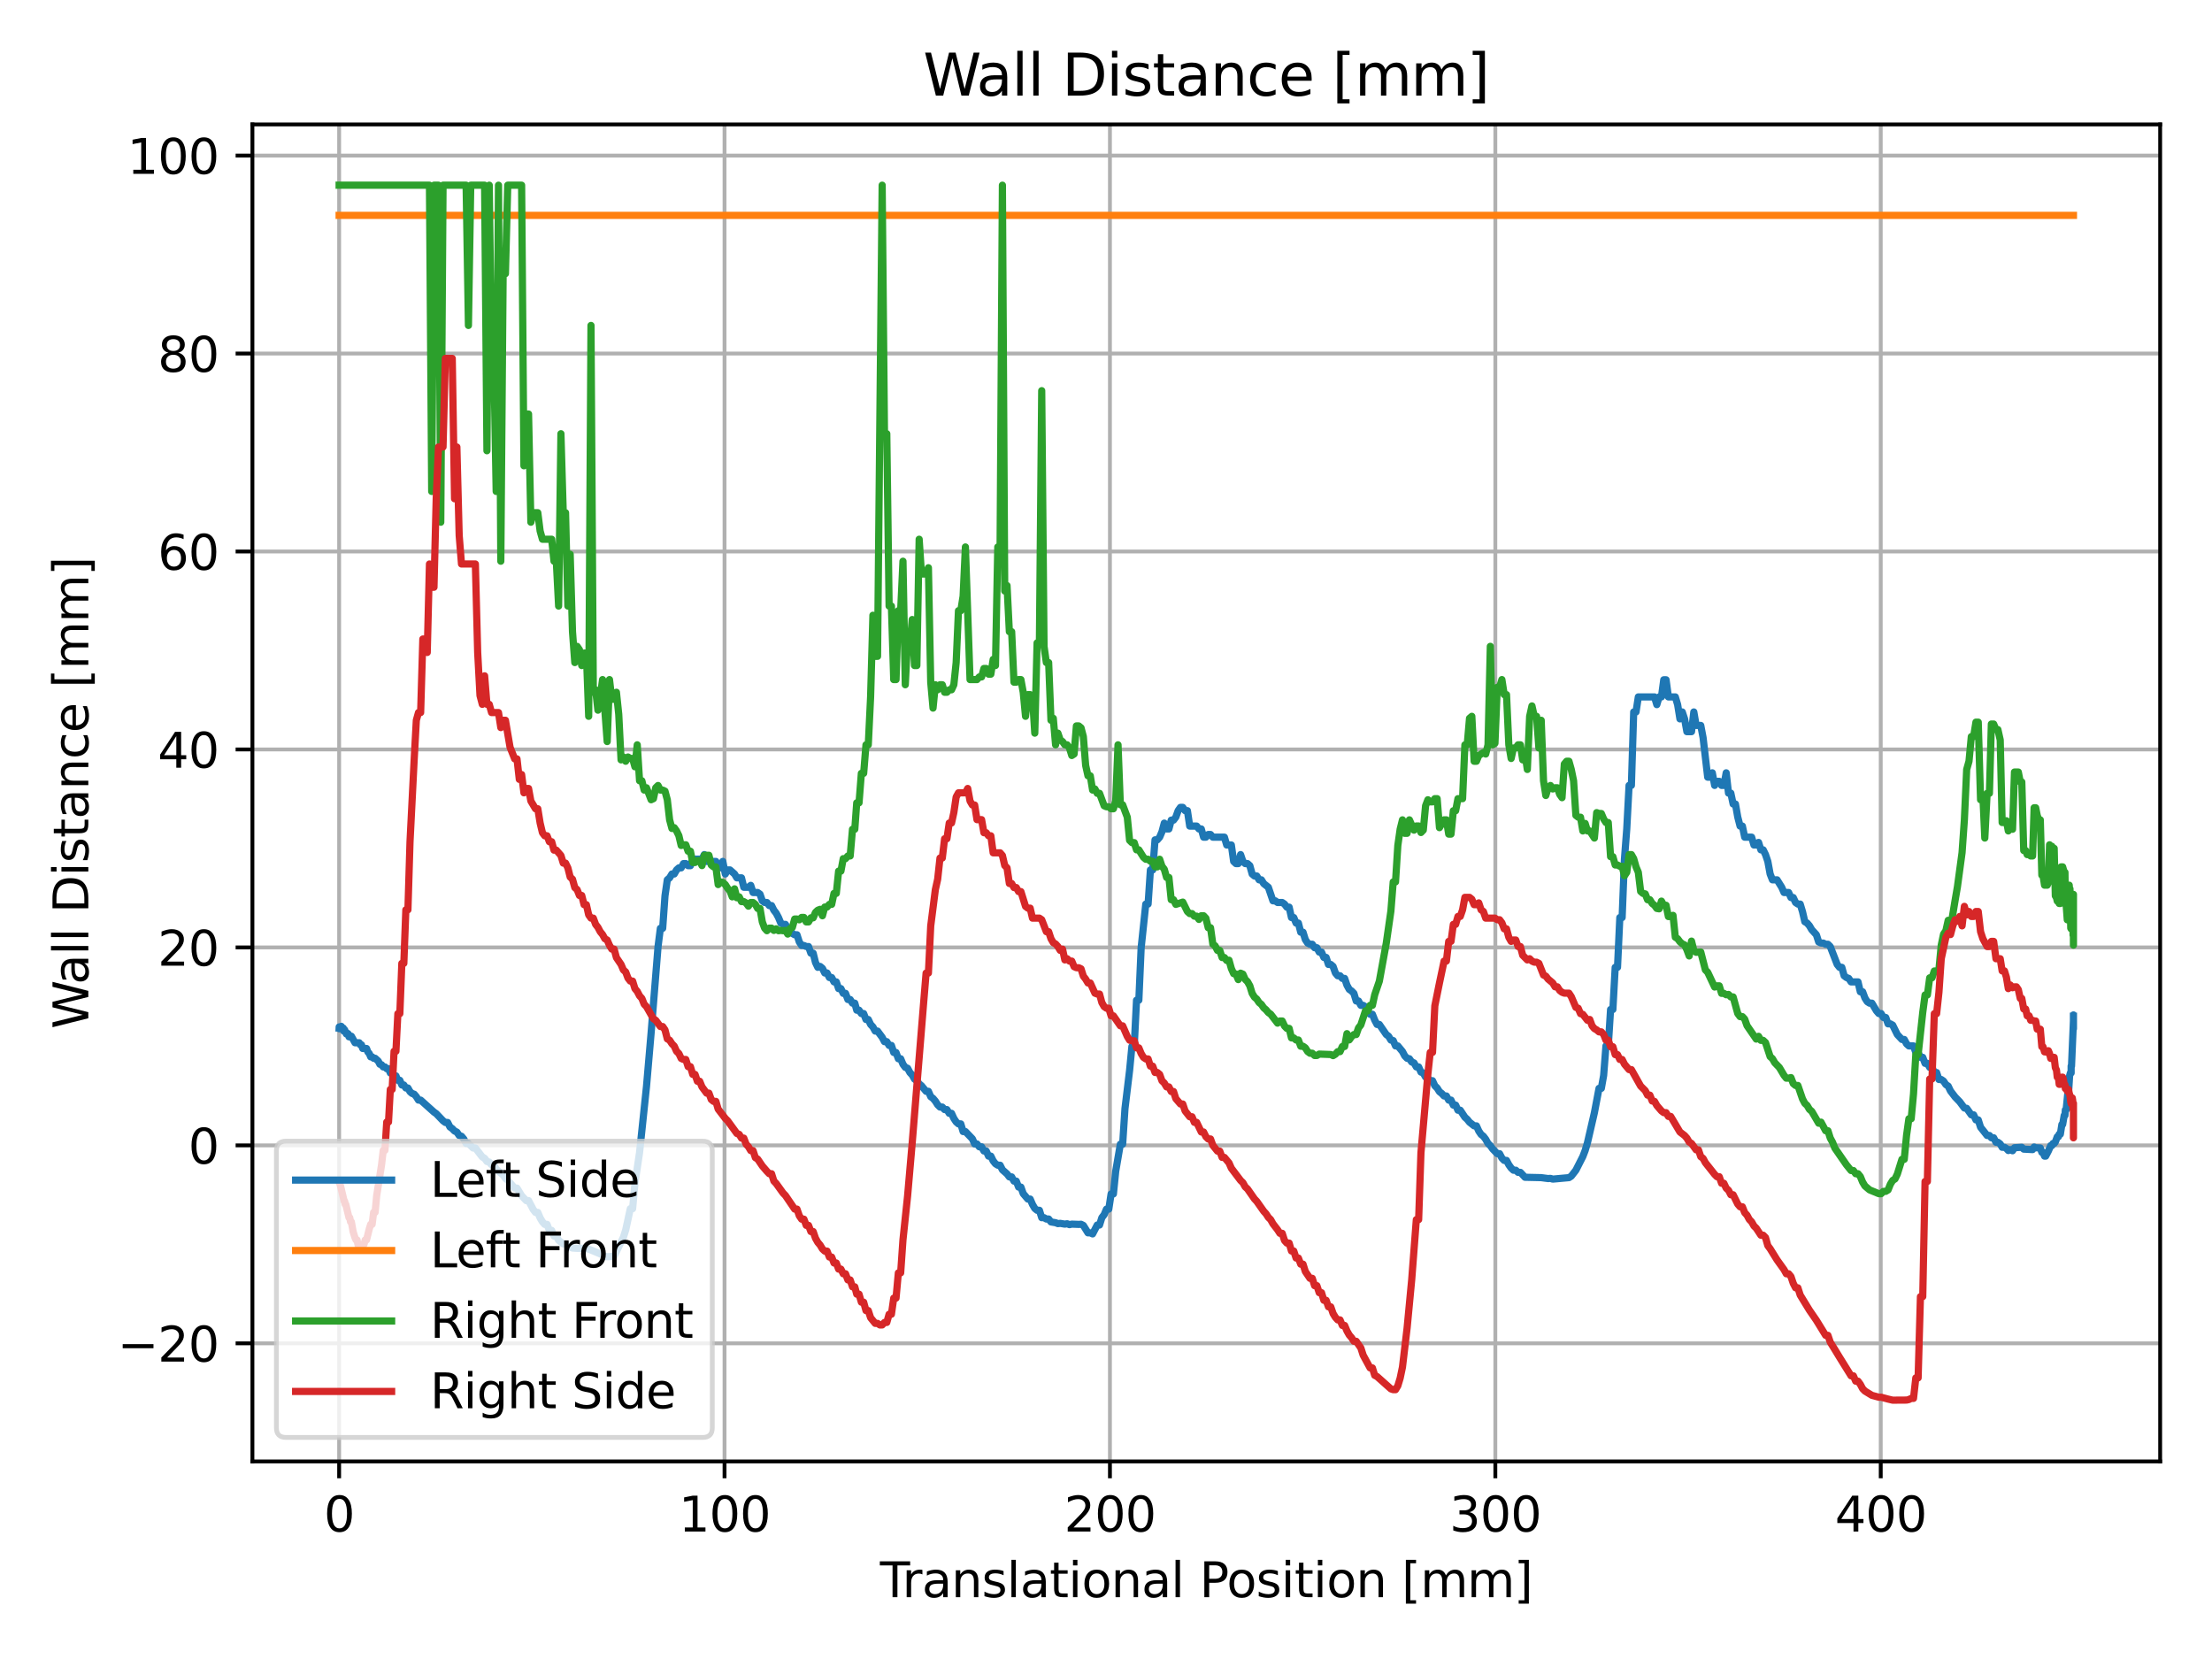 <?xml version="1.0" encoding="utf-8" standalone="no"?>
<!DOCTYPE svg PUBLIC "-//W3C//DTD SVG 1.1//EN"
  "http://www.w3.org/Graphics/SVG/1.1/DTD/svg11.dtd">
<svg xmlns:xlink="http://www.w3.org/1999/xlink" width="460.8pt" height="345.6pt" viewBox="0 0 460.8 345.6" xmlns="http://www.w3.org/2000/svg" version="1.1">
 <defs>
  <style type="text/css">*{stroke-linejoin: round; stroke-linecap: butt}</style>
 </defs>
 <g id="figure_1">
  <g id="patch_1">
   <path d="M 0 345.6 
L 460.8 345.6 
L 460.8 0 
L 0 0 
z
" style="fill: #ffffff"/>
  </g>
  <g id="axes_1">
   <g id="patch_2">
    <path d="M 52.583 304.444 
L 450 304.444 
L 450 25.918 
L 52.583 25.918 
z
" style="fill: #ffffff"/>
   </g>
   <g id="matplotlib.axis_1">
    <g id="xtick_1">
     <g id="line2d_1">
      <path d="M 70.647 304.444 
L 70.647 25.918 
" clip-path="url(#pf343516985)" style="fill: none; stroke: #b0b0b0; stroke-width: 0.8; stroke-linecap: square"/>
     </g>
     <g id="line2d_2">
      <defs>
       <path id="mebefff1411" d="M 0 0 
L 0 3.5 
" style="stroke: #000000; stroke-width: 0.8"/>
      </defs>
      <g>
       <use xlink:href="#mebefff1411" x="70.647" y="304.444" style="stroke: #000000; stroke-width: 0.8"/>
      </g>
     </g>
     <g id="text_1">
      <!-- 0 -->
      <g transform="translate(67.466 319.042)scale(0.1 -0.1)">
       <defs>
        <path id="DejaVuSans-30" d="M 2034 4250 
Q 1547 4250 1301 3770 
Q 1056 3291 1056 2328 
Q 1056 1369 1301 889 
Q 1547 409 2034 409 
Q 2525 409 2770 889 
Q 3016 1369 3016 2328 
Q 3016 3291 2770 3770 
Q 2525 4250 2034 4250 
z
M 2034 4750 
Q 2819 4750 3233 4129 
Q 3647 3509 3647 2328 
Q 3647 1150 3233 529 
Q 2819 -91 2034 -91 
Q 1250 -91 836 529 
Q 422 1150 422 2328 
Q 422 3509 836 4129 
Q 1250 4750 2034 4750 
z
" transform="scale(0.016)"/>
       </defs>
       <use xlink:href="#DejaVuSans-30"/>
      </g>
     </g>
    </g>
    <g id="xtick_2">
     <g id="line2d_3">
      <path d="M 150.934 304.444 
L 150.934 25.918 
" clip-path="url(#pf343516985)" style="fill: none; stroke: #b0b0b0; stroke-width: 0.8; stroke-linecap: square"/>
     </g>
     <g id="line2d_4">
      <g>
       <use xlink:href="#mebefff1411" x="150.934" y="304.444" style="stroke: #000000; stroke-width: 0.8"/>
      </g>
     </g>
     <g id="text_2">
      <!-- 100 -->
      <g transform="translate(141.39 319.042)scale(0.1 -0.1)">
       <defs>
        <path id="DejaVuSans-31" d="M 794 531 
L 1825 531 
L 1825 4091 
L 703 3866 
L 703 4441 
L 1819 4666 
L 2450 4666 
L 2450 531 
L 3481 531 
L 3481 0 
L 794 0 
L 794 531 
z
" transform="scale(0.016)"/>
       </defs>
       <use xlink:href="#DejaVuSans-31"/>
       <use xlink:href="#DejaVuSans-30" x="63.623"/>
       <use xlink:href="#DejaVuSans-30" x="127.246"/>
      </g>
     </g>
    </g>
    <g id="xtick_3">
     <g id="line2d_5">
      <path d="M 231.22 304.444 
L 231.22 25.918 
" clip-path="url(#pf343516985)" style="fill: none; stroke: #b0b0b0; stroke-width: 0.8; stroke-linecap: square"/>
     </g>
     <g id="line2d_6">
      <g>
       <use xlink:href="#mebefff1411" x="231.22" y="304.444" style="stroke: #000000; stroke-width: 0.8"/>
      </g>
     </g>
     <g id="text_3">
      <!-- 200 -->
      <g transform="translate(221.676 319.042)scale(0.1 -0.1)">
       <defs>
        <path id="DejaVuSans-32" d="M 1228 531 
L 3431 531 
L 3431 0 
L 469 0 
L 469 531 
Q 828 903 1448 1529 
Q 2069 2156 2228 2338 
Q 2531 2678 2651 2914 
Q 2772 3150 2772 3378 
Q 2772 3750 2511 3984 
Q 2250 4219 1831 4219 
Q 1534 4219 1204 4116 
Q 875 4013 500 3803 
L 500 4441 
Q 881 4594 1212 4672 
Q 1544 4750 1819 4750 
Q 2544 4750 2975 4387 
Q 3406 4025 3406 3419 
Q 3406 3131 3298 2873 
Q 3191 2616 2906 2266 
Q 2828 2175 2409 1742 
Q 1991 1309 1228 531 
z
" transform="scale(0.016)"/>
       </defs>
       <use xlink:href="#DejaVuSans-32"/>
       <use xlink:href="#DejaVuSans-30" x="63.623"/>
       <use xlink:href="#DejaVuSans-30" x="127.246"/>
      </g>
     </g>
    </g>
    <g id="xtick_4">
     <g id="line2d_7">
      <path d="M 311.506 304.444 
L 311.506 25.918 
" clip-path="url(#pf343516985)" style="fill: none; stroke: #b0b0b0; stroke-width: 0.8; stroke-linecap: square"/>
     </g>
     <g id="line2d_8">
      <g>
       <use xlink:href="#mebefff1411" x="311.506" y="304.444" style="stroke: #000000; stroke-width: 0.8"/>
      </g>
     </g>
     <g id="text_4">
      <!-- 300 -->
      <g transform="translate(301.962 319.042)scale(0.1 -0.1)">
       <defs>
        <path id="DejaVuSans-33" d="M 2597 2516 
Q 3050 2419 3304 2112 
Q 3559 1806 3559 1356 
Q 3559 666 3084 287 
Q 2609 -91 1734 -91 
Q 1441 -91 1130 -33 
Q 819 25 488 141 
L 488 750 
Q 750 597 1062 519 
Q 1375 441 1716 441 
Q 2309 441 2620 675 
Q 2931 909 2931 1356 
Q 2931 1769 2642 2001 
Q 2353 2234 1838 2234 
L 1294 2234 
L 1294 2753 
L 1863 2753 
Q 2328 2753 2575 2939 
Q 2822 3125 2822 3475 
Q 2822 3834 2567 4026 
Q 2313 4219 1838 4219 
Q 1578 4219 1281 4162 
Q 984 4106 628 3988 
L 628 4550 
Q 988 4650 1302 4700 
Q 1616 4750 1894 4750 
Q 2613 4750 3031 4423 
Q 3450 4097 3450 3541 
Q 3450 3153 3228 2886 
Q 3006 2619 2597 2516 
z
" transform="scale(0.016)"/>
       </defs>
       <use xlink:href="#DejaVuSans-33"/>
       <use xlink:href="#DejaVuSans-30" x="63.623"/>
       <use xlink:href="#DejaVuSans-30" x="127.246"/>
      </g>
     </g>
    </g>
    <g id="xtick_5">
     <g id="line2d_9">
      <path d="M 391.792 304.444 
L 391.792 25.918 
" clip-path="url(#pf343516985)" style="fill: none; stroke: #b0b0b0; stroke-width: 0.8; stroke-linecap: square"/>
     </g>
     <g id="line2d_10">
      <g>
       <use xlink:href="#mebefff1411" x="391.792" y="304.444" style="stroke: #000000; stroke-width: 0.8"/>
      </g>
     </g>
     <g id="text_5">
      <!-- 400 -->
      <g transform="translate(382.249 319.042)scale(0.1 -0.1)">
       <defs>
        <path id="DejaVuSans-34" d="M 2419 4116 
L 825 1625 
L 2419 1625 
L 2419 4116 
z
M 2253 4666 
L 3047 4666 
L 3047 1625 
L 3713 1625 
L 3713 1100 
L 3047 1100 
L 3047 0 
L 2419 0 
L 2419 1100 
L 313 1100 
L 313 1709 
L 2253 4666 
z
" transform="scale(0.016)"/>
       </defs>
       <use xlink:href="#DejaVuSans-34"/>
       <use xlink:href="#DejaVuSans-30" x="63.623"/>
       <use xlink:href="#DejaVuSans-30" x="127.246"/>
      </g>
     </g>
    </g>
    <g id="text_6">
     <!-- Translational Position [mm] -->
     <g transform="translate(183.314 332.72)scale(0.1 -0.1)">
      <defs>
       <path id="DejaVuSans-54" d="M -19 4666 
L 3928 4666 
L 3928 4134 
L 2272 4134 
L 2272 0 
L 1638 0 
L 1638 4134 
L -19 4134 
L -19 4666 
z
" transform="scale(0.016)"/>
       <path id="DejaVuSans-72" d="M 2631 2963 
Q 2534 3019 2420 3045 
Q 2306 3072 2169 3072 
Q 1681 3072 1420 2755 
Q 1159 2438 1159 1844 
L 1159 0 
L 581 0 
L 581 3500 
L 1159 3500 
L 1159 2956 
Q 1341 3275 1631 3429 
Q 1922 3584 2338 3584 
Q 2397 3584 2469 3576 
Q 2541 3569 2628 3553 
L 2631 2963 
z
" transform="scale(0.016)"/>
       <path id="DejaVuSans-61" d="M 2194 1759 
Q 1497 1759 1228 1600 
Q 959 1441 959 1056 
Q 959 750 1161 570 
Q 1363 391 1709 391 
Q 2188 391 2477 730 
Q 2766 1069 2766 1631 
L 2766 1759 
L 2194 1759 
z
M 3341 1997 
L 3341 0 
L 2766 0 
L 2766 531 
Q 2569 213 2275 61 
Q 1981 -91 1556 -91 
Q 1019 -91 701 211 
Q 384 513 384 1019 
Q 384 1609 779 1909 
Q 1175 2209 1959 2209 
L 2766 2209 
L 2766 2266 
Q 2766 2663 2505 2880 
Q 2244 3097 1772 3097 
Q 1472 3097 1187 3025 
Q 903 2953 641 2809 
L 641 3341 
Q 956 3463 1253 3523 
Q 1550 3584 1831 3584 
Q 2591 3584 2966 3190 
Q 3341 2797 3341 1997 
z
" transform="scale(0.016)"/>
       <path id="DejaVuSans-6e" d="M 3513 2113 
L 3513 0 
L 2938 0 
L 2938 2094 
Q 2938 2591 2744 2837 
Q 2550 3084 2163 3084 
Q 1697 3084 1428 2787 
Q 1159 2491 1159 1978 
L 1159 0 
L 581 0 
L 581 3500 
L 1159 3500 
L 1159 2956 
Q 1366 3272 1645 3428 
Q 1925 3584 2291 3584 
Q 2894 3584 3203 3211 
Q 3513 2838 3513 2113 
z
" transform="scale(0.016)"/>
       <path id="DejaVuSans-73" d="M 2834 3397 
L 2834 2853 
Q 2591 2978 2328 3040 
Q 2066 3103 1784 3103 
Q 1356 3103 1142 2972 
Q 928 2841 928 2578 
Q 928 2378 1081 2264 
Q 1234 2150 1697 2047 
L 1894 2003 
Q 2506 1872 2764 1633 
Q 3022 1394 3022 966 
Q 3022 478 2636 193 
Q 2250 -91 1575 -91 
Q 1294 -91 989 -36 
Q 684 19 347 128 
L 347 722 
Q 666 556 975 473 
Q 1284 391 1588 391 
Q 1994 391 2212 530 
Q 2431 669 2431 922 
Q 2431 1156 2273 1281 
Q 2116 1406 1581 1522 
L 1381 1569 
Q 847 1681 609 1914 
Q 372 2147 372 2553 
Q 372 3047 722 3315 
Q 1072 3584 1716 3584 
Q 2034 3584 2315 3537 
Q 2597 3491 2834 3397 
z
" transform="scale(0.016)"/>
       <path id="DejaVuSans-6c" d="M 603 4863 
L 1178 4863 
L 1178 0 
L 603 0 
L 603 4863 
z
" transform="scale(0.016)"/>
       <path id="DejaVuSans-74" d="M 1172 4494 
L 1172 3500 
L 2356 3500 
L 2356 3053 
L 1172 3053 
L 1172 1153 
Q 1172 725 1289 603 
Q 1406 481 1766 481 
L 2356 481 
L 2356 0 
L 1766 0 
Q 1100 0 847 248 
Q 594 497 594 1153 
L 594 3053 
L 172 3053 
L 172 3500 
L 594 3500 
L 594 4494 
L 1172 4494 
z
" transform="scale(0.016)"/>
       <path id="DejaVuSans-69" d="M 603 3500 
L 1178 3500 
L 1178 0 
L 603 0 
L 603 3500 
z
M 603 4863 
L 1178 4863 
L 1178 4134 
L 603 4134 
L 603 4863 
z
" transform="scale(0.016)"/>
       <path id="DejaVuSans-6f" d="M 1959 3097 
Q 1497 3097 1228 2736 
Q 959 2375 959 1747 
Q 959 1119 1226 758 
Q 1494 397 1959 397 
Q 2419 397 2687 759 
Q 2956 1122 2956 1747 
Q 2956 2369 2687 2733 
Q 2419 3097 1959 3097 
z
M 1959 3584 
Q 2709 3584 3137 3096 
Q 3566 2609 3566 1747 
Q 3566 888 3137 398 
Q 2709 -91 1959 -91 
Q 1206 -91 779 398 
Q 353 888 353 1747 
Q 353 2609 779 3096 
Q 1206 3584 1959 3584 
z
" transform="scale(0.016)"/>
       <path id="DejaVuSans-20" transform="scale(0.016)"/>
       <path id="DejaVuSans-50" d="M 1259 4147 
L 1259 2394 
L 2053 2394 
Q 2494 2394 2734 2622 
Q 2975 2850 2975 3272 
Q 2975 3691 2734 3919 
Q 2494 4147 2053 4147 
L 1259 4147 
z
M 628 4666 
L 2053 4666 
Q 2838 4666 3239 4311 
Q 3641 3956 3641 3272 
Q 3641 2581 3239 2228 
Q 2838 1875 2053 1875 
L 1259 1875 
L 1259 0 
L 628 0 
L 628 4666 
z
" transform="scale(0.016)"/>
       <path id="DejaVuSans-5b" d="M 550 4863 
L 1875 4863 
L 1875 4416 
L 1125 4416 
L 1125 -397 
L 1875 -397 
L 1875 -844 
L 550 -844 
L 550 4863 
z
" transform="scale(0.016)"/>
       <path id="DejaVuSans-6d" d="M 3328 2828 
Q 3544 3216 3844 3400 
Q 4144 3584 4550 3584 
Q 5097 3584 5394 3201 
Q 5691 2819 5691 2113 
L 5691 0 
L 5113 0 
L 5113 2094 
Q 5113 2597 4934 2840 
Q 4756 3084 4391 3084 
Q 3944 3084 3684 2787 
Q 3425 2491 3425 1978 
L 3425 0 
L 2847 0 
L 2847 2094 
Q 2847 2600 2669 2842 
Q 2491 3084 2119 3084 
Q 1678 3084 1418 2786 
Q 1159 2488 1159 1978 
L 1159 0 
L 581 0 
L 581 3500 
L 1159 3500 
L 1159 2956 
Q 1356 3278 1631 3431 
Q 1906 3584 2284 3584 
Q 2666 3584 2933 3390 
Q 3200 3197 3328 2828 
z
" transform="scale(0.016)"/>
       <path id="DejaVuSans-5d" d="M 1947 4863 
L 1947 -844 
L 622 -844 
L 622 -397 
L 1369 -397 
L 1369 4416 
L 622 4416 
L 622 4863 
L 1947 4863 
z
" transform="scale(0.016)"/>
      </defs>
      <use xlink:href="#DejaVuSans-54"/>
      <use xlink:href="#DejaVuSans-72" x="46.334"/>
      <use xlink:href="#DejaVuSans-61" x="87.447"/>
      <use xlink:href="#DejaVuSans-6e" x="148.727"/>
      <use xlink:href="#DejaVuSans-73" x="212.105"/>
      <use xlink:href="#DejaVuSans-6c" x="264.205"/>
      <use xlink:href="#DejaVuSans-61" x="291.988"/>
      <use xlink:href="#DejaVuSans-74" x="353.268"/>
      <use xlink:href="#DejaVuSans-69" x="392.477"/>
      <use xlink:href="#DejaVuSans-6f" x="420.26"/>
      <use xlink:href="#DejaVuSans-6e" x="481.441"/>
      <use xlink:href="#DejaVuSans-61" x="544.82"/>
      <use xlink:href="#DejaVuSans-6c" x="606.1"/>
      <use xlink:href="#DejaVuSans-20" x="633.883"/>
      <use xlink:href="#DejaVuSans-50" x="665.67"/>
      <use xlink:href="#DejaVuSans-6f" x="722.348"/>
      <use xlink:href="#DejaVuSans-73" x="783.529"/>
      <use xlink:href="#DejaVuSans-69" x="835.629"/>
      <use xlink:href="#DejaVuSans-74" x="863.412"/>
      <use xlink:href="#DejaVuSans-69" x="902.621"/>
      <use xlink:href="#DejaVuSans-6f" x="930.404"/>
      <use xlink:href="#DejaVuSans-6e" x="991.586"/>
      <use xlink:href="#DejaVuSans-20" x="1054.965"/>
      <use xlink:href="#DejaVuSans-5b" x="1086.752"/>
      <use xlink:href="#DejaVuSans-6d" x="1125.766"/>
      <use xlink:href="#DejaVuSans-6d" x="1223.178"/>
      <use xlink:href="#DejaVuSans-5d" x="1320.59"/>
     </g>
    </g>
   </g>
   <g id="matplotlib.axis_2">
    <g id="ytick_1">
     <g id="line2d_11">
      <path d="M 52.583 279.845 
L 450 279.845 
" clip-path="url(#pf343516985)" style="fill: none; stroke: #b0b0b0; stroke-width: 0.8; stroke-linecap: square"/>
     </g>
     <g id="line2d_12">
      <defs>
       <path id="m768aa87082" d="M 0 0 
L -3.5 0 
" style="stroke: #000000; stroke-width: 0.8"/>
      </defs>
      <g>
       <use xlink:href="#m768aa87082" x="52.583" y="279.845" style="stroke: #000000; stroke-width: 0.8"/>
      </g>
     </g>
     <g id="text_7">
      <!-- −20 -->
      <g transform="translate(24.478 283.644)scale(0.1 -0.1)">
       <defs>
        <path id="DejaVuSans-2212" d="M 678 2272 
L 4684 2272 
L 4684 1741 
L 678 1741 
L 678 2272 
z
" transform="scale(0.016)"/>
       </defs>
       <use xlink:href="#DejaVuSans-2212"/>
       <use xlink:href="#DejaVuSans-32" x="83.789"/>
       <use xlink:href="#DejaVuSans-30" x="147.412"/>
      </g>
     </g>
    </g>
    <g id="ytick_2">
     <g id="line2d_13">
      <path d="M 52.583 238.606 
L 450 238.606 
" clip-path="url(#pf343516985)" style="fill: none; stroke: #b0b0b0; stroke-width: 0.8; stroke-linecap: square"/>
     </g>
     <g id="line2d_14">
      <g>
       <use xlink:href="#m768aa87082" x="52.583" y="238.606" style="stroke: #000000; stroke-width: 0.8"/>
      </g>
     </g>
     <g id="text_8">
      <!-- 0 -->
      <g transform="translate(39.22 242.406)scale(0.1 -0.1)">
       <use xlink:href="#DejaVuSans-30"/>
      </g>
     </g>
    </g>
    <g id="ytick_3">
     <g id="line2d_15">
      <path d="M 52.583 197.368 
L 450 197.368 
" clip-path="url(#pf343516985)" style="fill: none; stroke: #b0b0b0; stroke-width: 0.8; stroke-linecap: square"/>
     </g>
     <g id="line2d_16">
      <g>
       <use xlink:href="#m768aa87082" x="52.583" y="197.368" style="stroke: #000000; stroke-width: 0.8"/>
      </g>
     </g>
     <g id="text_9">
      <!-- 20 -->
      <g transform="translate(32.858 201.167)scale(0.1 -0.1)">
       <use xlink:href="#DejaVuSans-32"/>
       <use xlink:href="#DejaVuSans-30" x="63.623"/>
      </g>
     </g>
    </g>
    <g id="ytick_4">
     <g id="line2d_17">
      <path d="M 52.583 156.129 
L 450 156.129 
" clip-path="url(#pf343516985)" style="fill: none; stroke: #b0b0b0; stroke-width: 0.8; stroke-linecap: square"/>
     </g>
     <g id="line2d_18">
      <g>
       <use xlink:href="#m768aa87082" x="52.583" y="156.129" style="stroke: #000000; stroke-width: 0.8"/>
      </g>
     </g>
     <g id="text_10">
      <!-- 40 -->
      <g transform="translate(32.858 159.928)scale(0.1 -0.1)">
       <use xlink:href="#DejaVuSans-34"/>
       <use xlink:href="#DejaVuSans-30" x="63.623"/>
      </g>
     </g>
    </g>
    <g id="ytick_5">
     <g id="line2d_19">
      <path d="M 52.583 114.89 
L 450 114.89 
" clip-path="url(#pf343516985)" style="fill: none; stroke: #b0b0b0; stroke-width: 0.8; stroke-linecap: square"/>
     </g>
     <g id="line2d_20">
      <g>
       <use xlink:href="#m768aa87082" x="52.583" y="114.89" style="stroke: #000000; stroke-width: 0.8"/>
      </g>
     </g>
     <g id="text_11">
      <!-- 60 -->
      <g transform="translate(32.858 118.69)scale(0.1 -0.1)">
       <defs>
        <path id="DejaVuSans-36" d="M 2113 2584 
Q 1688 2584 1439 2293 
Q 1191 2003 1191 1497 
Q 1191 994 1439 701 
Q 1688 409 2113 409 
Q 2538 409 2786 701 
Q 3034 994 3034 1497 
Q 3034 2003 2786 2293 
Q 2538 2584 2113 2584 
z
M 3366 4563 
L 3366 3988 
Q 3128 4100 2886 4159 
Q 2644 4219 2406 4219 
Q 1781 4219 1451 3797 
Q 1122 3375 1075 2522 
Q 1259 2794 1537 2939 
Q 1816 3084 2150 3084 
Q 2853 3084 3261 2657 
Q 3669 2231 3669 1497 
Q 3669 778 3244 343 
Q 2819 -91 2113 -91 
Q 1303 -91 875 529 
Q 447 1150 447 2328 
Q 447 3434 972 4092 
Q 1497 4750 2381 4750 
Q 2619 4750 2861 4703 
Q 3103 4656 3366 4563 
z
" transform="scale(0.016)"/>
       </defs>
       <use xlink:href="#DejaVuSans-36"/>
       <use xlink:href="#DejaVuSans-30" x="63.623"/>
      </g>
     </g>
    </g>
    <g id="ytick_6">
     <g id="line2d_21">
      <path d="M 52.583 73.652 
L 450 73.652 
" clip-path="url(#pf343516985)" style="fill: none; stroke: #b0b0b0; stroke-width: 0.8; stroke-linecap: square"/>
     </g>
     <g id="line2d_22">
      <g>
       <use xlink:href="#m768aa87082" x="52.583" y="73.652" style="stroke: #000000; stroke-width: 0.8"/>
      </g>
     </g>
     <g id="text_12">
      <!-- 80 -->
      <g transform="translate(32.858 77.451)scale(0.1 -0.1)">
       <defs>
        <path id="DejaVuSans-38" d="M 2034 2216 
Q 1584 2216 1326 1975 
Q 1069 1734 1069 1313 
Q 1069 891 1326 650 
Q 1584 409 2034 409 
Q 2484 409 2743 651 
Q 3003 894 3003 1313 
Q 3003 1734 2745 1975 
Q 2488 2216 2034 2216 
z
M 1403 2484 
Q 997 2584 770 2862 
Q 544 3141 544 3541 
Q 544 4100 942 4425 
Q 1341 4750 2034 4750 
Q 2731 4750 3128 4425 
Q 3525 4100 3525 3541 
Q 3525 3141 3298 2862 
Q 3072 2584 2669 2484 
Q 3125 2378 3379 2068 
Q 3634 1759 3634 1313 
Q 3634 634 3220 271 
Q 2806 -91 2034 -91 
Q 1263 -91 848 271 
Q 434 634 434 1313 
Q 434 1759 690 2068 
Q 947 2378 1403 2484 
z
M 1172 3481 
Q 1172 3119 1398 2916 
Q 1625 2713 2034 2713 
Q 2441 2713 2670 2916 
Q 2900 3119 2900 3481 
Q 2900 3844 2670 4047 
Q 2441 4250 2034 4250 
Q 1625 4250 1398 4047 
Q 1172 3844 1172 3481 
z
" transform="scale(0.016)"/>
       </defs>
       <use xlink:href="#DejaVuSans-38"/>
       <use xlink:href="#DejaVuSans-30" x="63.623"/>
      </g>
     </g>
    </g>
    <g id="ytick_7">
     <g id="line2d_23">
      <path d="M 52.583 32.413 
L 450 32.413 
" clip-path="url(#pf343516985)" style="fill: none; stroke: #b0b0b0; stroke-width: 0.8; stroke-linecap: square"/>
     </g>
     <g id="line2d_24">
      <g>
       <use xlink:href="#m768aa87082" x="52.583" y="32.413" style="stroke: #000000; stroke-width: 0.8"/>
      </g>
     </g>
     <g id="text_13">
      <!-- 100 -->
      <g transform="translate(26.495 36.212)scale(0.1 -0.1)">
       <use xlink:href="#DejaVuSans-31"/>
       <use xlink:href="#DejaVuSans-30" x="63.623"/>
       <use xlink:href="#DejaVuSans-30" x="127.246"/>
      </g>
     </g>
    </g>
    <g id="text_14">
     <!-- Wall Distance [mm] -->
     <g transform="translate(18.398 214.331)rotate(-90)scale(0.1 -0.1)">
      <defs>
       <path id="DejaVuSans-57" d="M 213 4666 
L 850 4666 
L 1831 722 
L 2809 4666 
L 3519 4666 
L 4500 722 
L 5478 4666 
L 6119 4666 
L 4947 0 
L 4153 0 
L 3169 4050 
L 2175 0 
L 1381 0 
L 213 4666 
z
" transform="scale(0.016)"/>
       <path id="DejaVuSans-44" d="M 1259 4147 
L 1259 519 
L 2022 519 
Q 2988 519 3436 956 
Q 3884 1394 3884 2338 
Q 3884 3275 3436 3711 
Q 2988 4147 2022 4147 
L 1259 4147 
z
M 628 4666 
L 1925 4666 
Q 3281 4666 3915 4102 
Q 4550 3538 4550 2338 
Q 4550 1131 3912 565 
Q 3275 0 1925 0 
L 628 0 
L 628 4666 
z
" transform="scale(0.016)"/>
       <path id="DejaVuSans-63" d="M 3122 3366 
L 3122 2828 
Q 2878 2963 2633 3030 
Q 2388 3097 2138 3097 
Q 1578 3097 1268 2742 
Q 959 2388 959 1747 
Q 959 1106 1268 751 
Q 1578 397 2138 397 
Q 2388 397 2633 464 
Q 2878 531 3122 666 
L 3122 134 
Q 2881 22 2623 -34 
Q 2366 -91 2075 -91 
Q 1284 -91 818 406 
Q 353 903 353 1747 
Q 353 2603 823 3093 
Q 1294 3584 2113 3584 
Q 2378 3584 2631 3529 
Q 2884 3475 3122 3366 
z
" transform="scale(0.016)"/>
       <path id="DejaVuSans-65" d="M 3597 1894 
L 3597 1613 
L 953 1613 
Q 991 1019 1311 708 
Q 1631 397 2203 397 
Q 2534 397 2845 478 
Q 3156 559 3463 722 
L 3463 178 
Q 3153 47 2828 -22 
Q 2503 -91 2169 -91 
Q 1331 -91 842 396 
Q 353 884 353 1716 
Q 353 2575 817 3079 
Q 1281 3584 2069 3584 
Q 2775 3584 3186 3129 
Q 3597 2675 3597 1894 
z
M 3022 2063 
Q 3016 2534 2758 2815 
Q 2500 3097 2075 3097 
Q 1594 3097 1305 2825 
Q 1016 2553 972 2059 
L 3022 2063 
z
" transform="scale(0.016)"/>
      </defs>
      <use xlink:href="#DejaVuSans-57"/>
      <use xlink:href="#DejaVuSans-61" x="92.502"/>
      <use xlink:href="#DejaVuSans-6c" x="153.781"/>
      <use xlink:href="#DejaVuSans-6c" x="181.564"/>
      <use xlink:href="#DejaVuSans-20" x="209.348"/>
      <use xlink:href="#DejaVuSans-44" x="241.135"/>
      <use xlink:href="#DejaVuSans-69" x="318.137"/>
      <use xlink:href="#DejaVuSans-73" x="345.92"/>
      <use xlink:href="#DejaVuSans-74" x="398.02"/>
      <use xlink:href="#DejaVuSans-61" x="437.229"/>
      <use xlink:href="#DejaVuSans-6e" x="498.508"/>
      <use xlink:href="#DejaVuSans-63" x="561.887"/>
      <use xlink:href="#DejaVuSans-65" x="616.867"/>
      <use xlink:href="#DejaVuSans-20" x="678.391"/>
      <use xlink:href="#DejaVuSans-5b" x="710.178"/>
      <use xlink:href="#DejaVuSans-6d" x="749.191"/>
      <use xlink:href="#DejaVuSans-6d" x="846.604"/>
      <use xlink:href="#DejaVuSans-5d" x="944.016"/>
     </g>
    </g>
   </g>
   <g id="line2d_25">
    <path d="M 70.647 214.172 
L 70.647 214.172 
L 70.658 213.925 
L 70.679 214.296 
L 70.756 214.172 
L 70.779 214.172 
L 70.805 214.296 
L 70.868 214.172 
L 70.989 214.049 
L 71.038 214.049 
L 71.091 213.801 
L 71.212 214.296 
L 71.431 214.296 
L 71.514 214.172 
L 71.604 214.791 
L 71.801 214.544 
L 72.145 215.389 
L 72.274 215.389 
L 72.41 215.265 
L 72.552 215.389 
L 72.702 215.987 
L 72.859 215.987 
L 73.196 215.863 
L 73.954 217.224 
L 74.829 217.224 
L 75.065 217.657 
L 75.309 217.657 
L 75.56 218.42 
L 76.356 218.42 
L 76.637 219.152 
L 76.924 219.459 
L 77.218 220.162 
L 77.52 220.162 
L 77.829 220.459 
L 78.145 220.459 
L 78.796 221.041 
L 79.133 221.705 
L 79.479 221.799 
L 79.832 222.261 
L 80.193 222.261 
L 80.563 222.626 
L 80.932 222.626 
L 81.309 223.517 
L 81.695 223.517 
L 82.088 224.121 
L 82.481 224.121 
L 82.883 225.047 
L 83.292 225.047 
L 83.71 226.02 
L 84.127 226.02 
L 84.545 226.649 
L 84.978 226.649 
L 85.412 227.416 
L 85.845 227.791 
L 86.287 227.94 
L 86.729 228.455 
L 87.178 229.171 
L 87.628 229.171 
L 90.406 231.668 
L 90.871 231.99 
L 92.292 233.474 
L 92.774 233.833 
L 93.256 233.833 
L 93.73 234.767 
L 94.211 235.109 
L 94.693 235.612 
L 95.175 235.835 
L 95.656 236.54 
L 96.138 236.702 
L 96.62 237.282 
L 97.102 238.205 
L 97.583 238.205 
L 98.547 239.145 
L 99.028 239.145 
L 100.474 241.023 
L 100.955 241.293 
L 101.437 241.959 
L 101.919 242.089 
L 102.4 242.65 
L 102.882 242.65 
L 103.364 243.571 
L 104.809 244.78 
L 105.291 245.479 
L 105.772 245.858 
L 107.218 247.508 
L 107.699 247.508 
L 108.663 249.093 
L 109.626 250.11 
L 110.108 250.11 
L 111.071 251.947 
L 111.553 252.57 
L 112.035 252.57 
L 112.517 253.72 
L 112.998 254.522 
L 113.48 255.063 
L 113.962 255.063 
L 114.443 256.316 
L 114.925 256.316 
L 115.407 257.489 
L 115.889 257.489 
L 116.37 258.378 
L 117.334 259.123 
L 117.815 259.123 
L 118.297 259.617 
L 119.261 259.989 
L 120.224 260.05 
L 122.151 260.05 
L 123.114 260.401 
L 125.523 261.411 
L 126.005 261.7 
L 126.486 261.803 
L 127.932 261.7 
L 129.858 257.758 
L 130.34 256.24 
L 131.304 251.796 
L 131.785 251.796 
L 132.267 246.53 
L 133.23 240.101 
L 134.676 226.338 
L 135.639 215.162 
L 137.084 197.182 
L 137.566 193.388 
L 138.048 193.388 
L 138.529 186.625 
L 139.011 183.285 
L 139.493 182.872 
L 139.974 182.068 
L 140.456 182.068 
L 140.938 181.223 
L 141.42 180.79 
L 141.901 180.79 
L 142.383 179.903 
L 142.865 179.903 
L 143.346 180.336 
L 143.828 180.336 
L 144.31 178.975 
L 146.237 178.975 
L 146.719 178.027 
L 147.2 179.449 
L 149.127 179.449 
L 149.609 180.336 
L 150.091 180.79 
L 150.572 179.449 
L 151.094 182.068 
L 151.576 181.223 
L 152.058 181.223 
L 153.021 182.068 
L 153.503 182.872 
L 154.466 182.872 
L 154.948 184.831 
L 155.911 184.831 
L 156.393 184.439 
L 156.875 185.924 
L 157.838 185.924 
L 158.32 186.274 
L 158.802 187.656 
L 159.283 188.007 
L 159.765 188.007 
L 160.247 188.646 
L 160.728 188.646 
L 161.21 189.615 
L 161.692 190.233 
L 162.174 191.141 
L 162.655 192.295 
L 163.137 192.563 
L 163.619 192.563 
L 164.1 193.388 
L 164.582 193.677 
L 165.064 194.46 
L 165.546 194.728 
L 166.027 194.728 
L 166.509 196.234 
L 166.991 196.955 
L 167.473 196.955 
L 167.954 197.182 
L 168.436 197.182 
L 168.918 198.564 
L 169.399 198.564 
L 169.881 200.502 
L 170.363 201.512 
L 170.845 201.327 
L 171.326 201.718 
L 171.808 202.687 
L 172.29 202.687 
L 172.771 203.636 
L 173.253 203.636 
L 173.735 204.543 
L 174.217 204.543 
L 174.698 205.945 
L 175.18 205.945 
L 175.662 206.935 
L 176.143 206.935 
L 176.625 208.213 
L 177.107 208.213 
L 177.589 208.976 
L 178.07 208.976 
L 178.472 210.44 
L 178.953 210.44 
L 179.435 211.141 
L 179.917 211.141 
L 180.399 212.379 
L 180.88 212.379 
L 181.362 213.41 
L 181.844 213.925 
L 182.325 214.791 
L 182.807 214.791 
L 183.771 216.09 
L 184.252 216.997 
L 184.734 216.997 
L 185.216 217.781 
L 185.697 217.781 
L 186.179 219.253 
L 186.661 219.253 
L 187.143 220.556 
L 187.624 220.556 
L 188.106 221.705 
L 188.588 222.354 
L 189.07 222.536 
L 189.551 223.428 
L 190.033 223.95 
L 190.515 224.798 
L 190.996 225.13 
L 191.478 225.781 
L 191.96 226.179 
L 192.923 227.342 
L 193.405 227.342 
L 193.887 228.455 
L 194.368 228.816 
L 194.85 229.383 
L 195.332 230.144 
L 195.814 230.618 
L 196.295 230.618 
L 196.777 231.148 
L 197.259 231.148 
L 197.74 231.926 
L 198.222 231.926 
L 198.704 232.988 
L 199.186 233.713 
L 199.667 234.128 
L 200.149 234.128 
L 200.631 235.724 
L 201.112 235.724 
L 202.558 237.23 
L 203.039 238.305 
L 203.521 238.305 
L 204.003 238.901 
L 204.484 238.901 
L 204.966 239.77 
L 205.448 239.77 
L 205.93 240.841 
L 206.411 240.841 
L 206.893 241.827 
L 207.375 242.435 
L 207.857 242.734 
L 208.338 242.734 
L 208.82 243.695 
L 209.783 244.543 
L 210.265 245.169 
L 210.747 245.169 
L 211.229 246.048 
L 211.71 246.048 
L 212.192 247.293 
L 212.674 247.293 
L 213.155 248.654 
L 214.119 249.786 
L 214.601 249.786 
L 215.082 250.904 
L 215.564 251.735 
L 216.046 252.126 
L 216.527 252.126 
L 217.009 253.665 
L 217.491 253.665 
L 217.973 253.943 
L 218.454 253.943 
L 218.936 254.551 
L 219.899 254.714 
L 220.381 254.902 
L 220.863 254.848 
L 221.826 255.009 
L 222.308 254.929 
L 222.79 255.116 
L 223.271 255.009 
L 224.717 255.063 
L 225.198 255.036 
L 225.68 255.277 
L 226.644 256.821 
L 227.125 256.821 
L 227.607 257.046 
L 228.57 255.197 
L 229.052 255.197 
L 229.534 253.665 
L 230.016 253.036 
L 230.497 251.887 
L 230.979 251.887 
L 231.461 248.722 
L 231.942 248.722 
L 232.424 243.98 
L 233.388 238.355 
L 233.869 238.355 
L 234.351 230.95 
L 235.314 222.985 
L 235.796 217.991 
L 236.278 217.991 
L 236.76 208.358 
L 237.241 208.358 
L 237.723 197.43 
L 238.686 188.336 
L 239.168 188.336 
L 239.65 181.223 
L 240.132 181.223 
L 240.613 174.954 
L 241.095 174.954 
L 241.577 174.398 
L 242.058 173.264 
L 242.54 171.47 
L 243.022 172.686 
L 243.504 172.686 
L 243.985 170.851 
L 244.467 170.851 
L 244.949 170.212 
L 245.431 168.872 
L 245.912 168.191 
L 246.394 168.191 
L 246.876 168.872 
L 247.357 168.872 
L 247.839 172.088 
L 249.284 172.088 
L 249.766 172.686 
L 250.248 172.686 
L 250.729 174.398 
L 251.211 174.398 
L 251.693 173.841 
L 252.175 173.841 
L 252.656 174.398 
L 255.065 174.398 
L 255.547 176.027 
L 256.51 176.027 
L 256.992 179.449 
L 257.473 179.903 
L 257.955 179.903 
L 258.437 178.027 
L 258.919 179.449 
L 259.4 179.903 
L 259.882 179.903 
L 260.364 180.336 
L 260.845 182.068 
L 261.327 182.481 
L 261.809 182.481 
L 262.291 183.285 
L 262.772 183.285 
L 263.254 184.068 
L 264.218 184.831 
L 265.181 187.656 
L 265.663 187.656 
L 266.144 188.007 
L 267.108 188.007 
L 267.59 188.336 
L 268.071 188.976 
L 268.553 188.976 
L 269.035 191.141 
L 269.516 191.141 
L 269.998 192.295 
L 270.48 192.295 
L 270.962 194.192 
L 271.443 194.192 
L 271.925 195.739 
L 272.407 196.46 
L 272.888 196.708 
L 273.37 196.708 
L 273.852 197.43 
L 274.334 197.43 
L 274.815 198.337 
L 275.297 198.337 
L 275.779 199.45 
L 276.26 199.45 
L 276.742 200.914 
L 277.224 200.914 
L 277.706 201.327 
L 278.187 202.687 
L 278.669 203.265 
L 279.151 203.265 
L 279.632 203.822 
L 280.114 203.822 
L 280.596 205.244 
L 281.078 206.11 
L 281.559 206.44 
L 282.041 206.935 
L 282.523 208.523 
L 283.004 208.523 
L 283.486 209.43 
L 283.968 209.43 
L 284.45 209.719 
L 284.931 210.873 
L 285.413 211.286 
L 285.895 211.286 
L 286.377 212.502 
L 286.858 213.41 
L 287.34 213.41 
L 288.785 215.513 
L 289.267 215.863 
L 289.749 216.667 
L 290.23 216.77 
L 290.712 217.884 
L 291.194 217.884 
L 292.157 219.047 
L 292.639 219.964 
L 293.121 220.459 
L 293.602 220.556 
L 294.084 221.232 
L 294.566 221.422 
L 295.047 222.261 
L 295.529 222.261 
L 296.011 223.34 
L 296.493 223.517 
L 296.974 224.377 
L 297.456 224.631 
L 297.938 225.13 
L 298.419 225.13 
L 298.901 226.179 
L 299.383 226.649 
L 299.865 227.416 
L 300.346 227.791 
L 300.828 228.309 
L 301.31 228.309 
L 301.791 229.171 
L 302.273 229.171 
L 302.755 230.212 
L 303.237 230.212 
L 303.718 231.28 
L 304.2 231.28 
L 305.164 232.742 
L 305.645 233.171 
L 306.127 233.773 
L 307.09 234.536 
L 307.572 234.536 
L 308.054 235.612 
L 308.536 236.326 
L 309.017 236.702 
L 309.499 237.334 
L 309.981 238.205 
L 310.462 238.654 
L 310.944 239.339 
L 311.908 240.334 
L 312.389 240.334 
L 312.871 241.248 
L 313.353 241.738 
L 313.834 241.738 
L 314.316 242.65 
L 314.798 243.322 
L 315.28 243.776 
L 315.761 243.776 
L 316.243 244.223 
L 316.725 244.223 
L 317.688 245.248 
L 321.06 245.324 
L 322.505 245.516 
L 322.987 245.479 
L 323.469 245.631 
L 326.841 245.324 
L 327.323 245.015 
L 328.286 243.776 
L 329.731 240.932 
L 330.213 239.675 
L 330.695 238.053 
L 332.14 231.798 
L 333.103 226.728 
L 333.585 226.728 
L 334.067 224.037 
L 334.548 217.884 
L 335.03 217.884 
L 335.512 210.296 
L 335.993 210.296 
L 336.475 201.512 
L 336.957 201.512 
L 337.439 191.141 
L 337.92 191.141 
L 338.402 178.975 
L 338.884 172.686 
L 339.365 163.614 
L 339.847 163.614 
L 340.329 148.314 
L 340.811 148.314 
L 341.292 145.18 
L 344.664 145.18 
L 345.146 146.789 
L 345.628 145.18 
L 346.11 145.18 
L 346.591 141.613 
L 347.073 141.613 
L 347.555 145.18 
L 349 145.18 
L 349.482 146.789 
L 349.963 149.758 
L 350.445 148.314 
L 350.927 149.758 
L 351.408 152.418 
L 352.372 152.418 
L 352.854 148.314 
L 353.335 151.119 
L 354.299 151.119 
L 354.78 153.655 
L 355.744 161.902 
L 356.226 161.902 
L 356.707 160.995 
L 357.189 163.614 
L 357.671 162.768 
L 358.152 162.768 
L 358.634 163.614 
L 359.116 163.614 
L 359.598 160.995 
L 360.079 165.222 
L 360.561 165.222 
L 361.043 167.49 
L 361.524 167.49 
L 362.006 170.212 
L 362.488 172.088 
L 362.97 172.088 
L 363.451 174.398 
L 364.897 174.398 
L 365.378 176.027 
L 365.86 176.027 
L 366.342 175.491 
L 366.823 177.037 
L 367.305 177.037 
L 367.787 178.027 
L 368.269 179.449 
L 368.75 182.068 
L 369.232 183.285 
L 370.195 183.285 
L 371.159 184.831 
L 371.641 185.924 
L 372.604 185.924 
L 373.086 186.976 
L 373.567 186.976 
L 374.049 188.007 
L 374.531 188.336 
L 375.013 188.336 
L 375.494 189.924 
L 375.976 192.007 
L 376.458 192.295 
L 376.939 192.852 
L 377.421 193.677 
L 378.385 194.728 
L 378.866 196.234 
L 379.348 196.46 
L 379.83 196.46 
L 380.311 196.708 
L 380.793 196.708 
L 381.275 197.182 
L 382.72 200.914 
L 383.202 201.512 
L 383.684 201.512 
L 384.165 203.265 
L 384.647 203.636 
L 385.129 203.822 
L 385.61 204.543 
L 387.056 204.543 
L 387.537 206.605 
L 388.019 206.605 
L 388.501 207.904 
L 388.982 208.667 
L 389.464 208.976 
L 389.946 208.976 
L 390.909 210.585 
L 391.391 211.141 
L 391.873 211.141 
L 392.354 211.966 
L 392.836 211.966 
L 393.318 213.286 
L 393.8 213.286 
L 394.281 213.554 
L 395.245 215.513 
L 396.208 216.544 
L 396.69 216.544 
L 397.172 217.451 
L 397.653 217.884 
L 398.617 217.884 
L 399.098 219.253 
L 399.58 219.253 
L 400.062 220.261 
L 400.544 220.261 
L 401.025 221.517 
L 401.507 221.517 
L 401.989 222.354 
L 402.471 222.354 
L 402.952 223.428 
L 403.434 223.428 
L 403.916 224.88 
L 404.397 224.88 
L 404.879 225.212 
L 405.361 225.94 
L 405.843 226.257 
L 406.324 227.266 
L 407.288 228.528 
L 408.251 229.523 
L 409.215 230.818 
L 409.696 230.884 
L 410.66 232.243 
L 411.141 232.243 
L 411.623 233.293 
L 412.105 233.293 
L 412.587 234.825 
L 413.951 236.54 
L 414.433 236.54 
L 414.835 237.02 
L 415.316 237.02 
L 415.798 237.951 
L 416.199 237.951 
L 416.681 238.305 
L 417.083 238.999 
L 417.564 238.999 
L 417.966 239.242 
L 418.367 239.675 
L 418.769 239.483 
L 419.25 239.723 
L 419.652 239.097 
L 421.177 238.999 
L 421.579 239.387 
L 423.425 239.483 
L 423.746 238.95 
L 424.068 239.097 
L 425.031 239.145 
L 425.352 240.054 
L 425.593 240.054 
L 425.914 240.841 
L 426.155 240.841 
L 426.717 239.77 
L 427.199 238.654 
L 427.44 238.654 
L 427.68 238.205 
L 427.921 238.205 
L 428.162 237.9 
L 428.564 236.808 
L 428.804 236.808 
L 428.965 236.272 
L 429.206 236.272 
L 429.527 234.245 
L 429.688 234.245 
L 430.009 232.369 
L 430.169 232.369 
L 430.25 231.214 
L 430.41 231.214 
L 430.731 228.014 
L 430.892 228.014 
L 431.133 224.121 
L 431.293 223.517 
L 431.454 223.517 
L 431.454 222.078 
L 431.534 222.078 
L 431.936 212.647 
L 431.936 213.162 
L 431.936 211.43 
L 431.936 214.296 
L 431.936 211.698 
" clip-path="url(#pf343516985)" style="fill: none; stroke: #1f77b4; stroke-width: 1.5; stroke-linecap: square"/>
   </g>
   <g id="line2d_26">
    <path d="M 70.647 44.867 
L 431.936 44.867 
L 431.936 44.867 
" clip-path="url(#pf343516985)" style="fill: none; stroke: #ff7f0e; stroke-width: 1.5; stroke-linecap: square"/>
   </g>
   <g id="line2d_27">
    <path d="M 70.647 38.578 
L 89.466 38.578 
L 89.932 102.375 
L 90.406 38.578 
L 91.345 38.578 
L 91.819 108.787 
L 92.292 38.578 
L 97.102 38.578 
L 97.583 67.796 
L 98.065 38.578 
L 100.955 38.578 
L 101.437 93.9 
L 101.919 38.578 
L 102.4 75.446 
L 102.882 75.446 
L 103.364 102.375 
L 103.846 38.578 
L 104.327 116.911 
L 104.809 57.012 
L 105.291 57.012 
L 105.772 38.578 
L 108.663 38.578 
L 109.145 97.034 
L 109.626 86.25 
L 110.108 86.25 
L 110.59 108.787 
L 111.071 106.808 
L 112.035 106.808 
L 112.517 110.622 
L 112.998 112.334 
L 114.925 112.334 
L 115.407 116.911 
L 115.889 116.911 
L 116.37 126.252 
L 116.852 90.353 
L 117.334 106.808 
L 117.815 106.808 
L 118.297 126.252 
L 118.779 115.468 
L 119.261 131.592 
L 119.742 138.025 
L 120.224 134.644 
L 120.706 135.345 
L 121.187 138.644 
L 121.669 136.046 
L 122.151 136.046 
L 122.633 149.222 
L 123.114 67.796 
L 123.596 144.211 
L 124.078 143.696 
L 124.559 147.943 
L 125.041 145.18 
L 125.523 141.572 
L 126.486 154.48 
L 126.968 141.572 
L 127.45 145.675 
L 127.932 145.675 
L 128.413 144.211 
L 128.895 148.809 
L 129.377 158.294 
L 129.858 157.696 
L 130.34 158.583 
L 130.822 157.696 
L 131.304 158.005 
L 131.785 158.005 
L 132.267 159.737 
L 132.749 155.16 
L 133.23 162.645 
L 133.712 162.645 
L 134.194 164.583 
L 134.676 164.109 
L 135.639 166.604 
L 136.121 166.377 
L 136.602 164.109 
L 137.084 163.634 
L 137.566 164.583 
L 138.048 164.583 
L 138.529 164.81 
L 139.011 166.604 
L 139.493 170.789 
L 139.974 172.583 
L 140.456 172.418 
L 140.938 173.099 
L 141.42 174.088 
L 141.901 176.13 
L 142.383 175.985 
L 142.865 175.985 
L 143.346 177.326 
L 143.828 177.326 
L 144.31 179.676 
L 144.792 179.676 
L 145.273 179.264 
L 145.755 179.264 
L 146.237 180.316 
L 146.719 178.171 
L 147.682 178.171 
L 148.164 180.192 
L 148.645 180.584 
L 149.127 180.584 
L 149.609 184.274 
L 150.091 183.718 
L 150.572 183.821 
L 151.094 184.274 
L 151.576 185.037 
L 152.058 185.573 
L 152.539 186.831 
L 153.021 185.161 
L 153.503 187.017 
L 153.984 186.831 
L 154.466 187.821 
L 154.948 187.821 
L 155.43 188.11 
L 155.911 188.769 
L 156.393 188.007 
L 156.875 188.007 
L 157.356 188.398 
L 157.838 189.244 
L 158.32 189.244 
L 158.802 192.048 
L 159.283 193.347 
L 159.765 193.883 
L 160.247 193.347 
L 160.728 193.347 
L 161.21 193.821 
L 161.692 193.491 
L 162.174 193.883 
L 162.655 193.821 
L 163.137 193.883 
L 163.619 193.821 
L 164.1 194.584 
L 164.582 193.429 
L 165.064 193.182 
L 165.546 191.45 
L 166.027 191.45 
L 166.509 191.615 
L 166.991 191.12 
L 167.473 191.12 
L 167.954 192.048 
L 168.436 192.048 
L 168.918 191.203 
L 169.399 191.203 
L 169.881 190.068 
L 170.363 189.615 
L 170.845 189.429 
L 171.326 190.769 
L 171.808 188.955 
L 172.29 188.955 
L 172.771 188.398 
L 173.253 188.398 
L 173.735 186.11 
L 174.217 186.11 
L 174.698 181.47 
L 175.18 181.47 
L 175.662 178.872 
L 176.143 178.872 
L 176.625 178.315 
L 177.107 178.315 
L 177.589 172.748 
L 178.07 172.748 
L 178.472 167.243 
L 178.953 167.243 
L 179.435 161.098 
L 179.917 161.098 
L 180.399 155.16 
L 180.88 155.16 
L 181.362 145.18 
L 181.844 128.169 
L 182.325 136.726 
L 182.807 136.726 
L 183.771 38.578 
L 184.252 90.353 
L 184.734 90.353 
L 185.216 126.252 
L 185.697 126.252 
L 186.179 141.572 
L 186.661 141.572 
L 187.143 127.221 
L 187.624 127.221 
L 188.106 116.911 
L 188.588 142.644 
L 189.07 133.159 
L 189.551 134.644 
L 190.033 129.056 
L 190.515 138.644 
L 190.996 138.644 
L 191.478 112.334 
L 191.96 119.571 
L 192.923 119.571 
L 193.405 118.272 
L 193.887 142.108 
L 194.368 147.51 
L 194.85 142.644 
L 195.332 143.696 
L 195.814 142.644 
L 196.295 142.644 
L 196.777 144.211 
L 197.259 144.211 
L 197.74 143.696 
L 198.222 143.696 
L 198.704 142.644 
L 199.186 138.025 
L 199.667 127.221 
L 200.149 127.221 
L 200.631 124.21 
L 201.112 113.942 
L 202.076 141.572 
L 203.521 141.572 
L 204.003 141.015 
L 204.484 141.015 
L 204.966 139.262 
L 205.448 139.262 
L 205.93 140.438 
L 206.411 140.438 
L 206.893 137.365 
L 207.375 138.644 
L 207.857 113.942 
L 208.338 113.942 
L 208.82 38.578 
L 209.302 123.118 
L 209.783 121.983 
L 210.265 131.592 
L 210.747 131.592 
L 211.229 142.108 
L 211.71 142.108 
L 212.192 141.572 
L 212.674 141.572 
L 213.155 144.211 
L 213.637 149.222 
L 214.119 144.706 
L 214.601 144.706 
L 215.082 145.18 
L 215.564 152.727 
L 216.046 133.922 
L 216.527 133.922 
L 217.009 81.384 
L 217.491 134.644 
L 217.973 138.025 
L 218.454 138.025 
L 218.936 150.046 
L 219.418 149.634 
L 219.899 155.16 
L 220.381 152.727 
L 220.863 154.15 
L 221.345 154.48 
L 221.826 155.16 
L 222.308 155.16 
L 222.79 155.82 
L 223.271 157.387 
L 223.753 157.078 
L 224.235 151.222 
L 224.717 151.222 
L 225.198 151.613 
L 225.68 153.449 
L 226.162 159.449 
L 226.644 161.614 
L 227.125 161.614 
L 227.607 164.583 
L 228.089 164.356 
L 228.57 165.263 
L 229.052 165.263 
L 230.016 167.861 
L 230.497 168.068 
L 230.979 168.068 
L 231.461 168.48 
L 231.942 168.48 
L 232.424 166.81 
L 232.906 155.16 
L 233.388 167.655 
L 233.869 167.655 
L 234.833 170.233 
L 235.314 175.058 
L 235.796 175.532 
L 236.278 175.532 
L 236.76 177.037 
L 237.241 177.037 
L 238.205 178.583 
L 238.686 178.996 
L 239.168 178.996 
L 239.65 179.408 
L 240.132 179.408 
L 240.613 180.584 
L 241.095 180.584 
L 241.577 178.996 
L 242.058 180.46 
L 242.54 181.078 
L 243.022 182.79 
L 243.504 182.79 
L 243.985 187.429 
L 244.467 187.429 
L 244.949 188.398 
L 246.394 187.924 
L 247.357 189.883 
L 247.839 190.316 
L 248.321 190.316 
L 248.803 190.852 
L 249.284 190.852 
L 249.766 191.532 
L 250.248 190.769 
L 250.729 190.769 
L 251.211 191.285 
L 251.693 193.264 
L 252.175 193.264 
L 252.656 196.687 
L 253.138 197.038 
L 253.62 197.986 
L 254.101 197.986 
L 254.583 199.471 
L 255.065 199.471 
L 255.547 200.089 
L 256.028 200.028 
L 256.51 201.76 
L 256.992 202.832 
L 257.473 202.894 
L 257.955 204.069 
L 258.437 202.729 
L 258.919 202.935 
L 259.4 204.028 
L 259.882 204.502 
L 260.364 205.368 
L 260.845 206.935 
L 261.327 207.719 
L 261.809 208.131 
L 262.291 208.853 
L 262.772 209.244 
L 263.254 209.945 
L 263.736 210.358 
L 264.218 210.935 
L 264.699 211.265 
L 266.144 213.141 
L 266.626 212.688 
L 267.108 212.688 
L 267.59 213.739 
L 268.071 214.234 
L 268.553 214.234 
L 269.035 216.214 
L 269.516 216.214 
L 269.998 216.647 
L 270.48 216.647 
L 270.962 217.946 
L 271.443 217.946 
L 271.925 218.284 
L 272.407 219.049 
L 272.888 219.408 
L 273.37 219.408 
L 273.852 219.878 
L 274.334 219.878 
L 274.815 219.585 
L 277.224 219.674 
L 277.706 219.909 
L 278.187 219.614 
L 278.669 219.078 
L 279.151 219.078 
L 279.632 218.003 
L 280.114 218.003 
L 280.596 215.327 
L 281.078 216.626 
L 281.559 215.946 
L 282.041 215.513 
L 282.523 215.513 
L 283.004 214.131 
L 283.486 213.513 
L 284.45 210.564 
L 284.931 210.605 
L 285.413 209.43 
L 285.895 209.43 
L 286.377 207.224 
L 287.34 204.399 
L 288.785 196.481 
L 289.749 189.78 
L 290.23 183.718 
L 290.712 183.718 
L 291.194 176.13 
L 291.675 172.748 
L 292.157 170.789 
L 292.639 173.594 
L 293.121 173.594 
L 293.602 170.789 
L 294.566 172.934 
L 295.047 172.068 
L 295.529 172.068 
L 296.011 173.429 
L 296.493 172.934 
L 296.974 167.861 
L 297.456 166.604 
L 297.938 167.037 
L 298.419 167.037 
L 298.901 166.377 
L 299.383 166.377 
L 299.865 172.418 
L 300.828 170.789 
L 301.31 170.789 
L 301.791 173.759 
L 302.273 173.759 
L 302.755 168.892 
L 303.237 168.892 
L 303.718 166.377 
L 304.682 166.377 
L 305.164 155.16 
L 305.645 155.16 
L 306.127 149.634 
L 306.609 149.222 
L 307.09 158.583 
L 307.572 158.583 
L 308.054 157.387 
L 309.017 156.768 
L 309.499 157.078 
L 309.981 155.16 
L 310.462 134.644 
L 310.944 155.16 
L 311.426 154.83 
L 311.908 143.18 
L 312.389 143.18 
L 312.871 141.572 
L 313.353 144.706 
L 313.834 144.706 
L 314.316 155.16 
L 314.798 158.005 
L 315.28 155.82 
L 315.761 155.82 
L 316.243 155.16 
L 316.725 155.16 
L 317.206 158.294 
L 317.688 157.078 
L 318.17 160.294 
L 318.652 149.222 
L 319.133 147.057 
L 319.615 149.222 
L 320.097 149.222 
L 320.578 155.82 
L 321.06 150.046 
L 321.542 162.645 
L 322.024 165.717 
L 322.505 164.109 
L 322.987 163.634 
L 323.469 164.356 
L 323.951 164.109 
L 324.432 164.109 
L 324.914 165.49 
L 325.396 166.171 
L 325.877 159.16 
L 326.359 158.583 
L 326.841 158.583 
L 327.323 160.294 
L 327.804 162.645 
L 328.286 169.862 
L 328.768 170.233 
L 329.249 170.233 
L 329.731 173.099 
L 330.213 171.532 
L 330.695 173.099 
L 331.176 173.099 
L 332.14 174.583 
L 332.621 169.284 
L 333.103 169.47 
L 333.585 169.47 
L 334.067 170.604 
L 334.548 171.346 
L 335.03 171.346 
L 335.512 178.46 
L 335.993 178.46 
L 336.475 180.192 
L 336.957 180.192 
L 337.439 180.46 
L 337.92 180.46 
L 338.402 182.439 
L 338.884 181.718 
L 339.365 178.027 
L 339.847 178.027 
L 340.329 178.872 
L 340.811 180.584 
L 341.292 181.718 
L 341.774 185.697 
L 342.256 186.11 
L 342.738 186.213 
L 343.219 187.429 
L 343.701 187.429 
L 344.183 188.213 
L 344.664 188.584 
L 345.146 189.244 
L 345.628 189.326 
L 346.11 187.718 
L 346.591 188.584 
L 347.073 188.584 
L 347.555 190.934 
L 348.036 190.934 
L 348.518 190.687 
L 349 195.244 
L 349.482 195.553 
L 349.963 196.192 
L 350.445 196.625 
L 350.927 196.832 
L 351.408 197.842 
L 351.89 199.141 
L 352.372 196.048 
L 352.854 197.986 
L 353.335 198.378 
L 354.299 198.316 
L 355.262 202.048 
L 355.744 202.543 
L 357.189 205.615 
L 357.671 205.368 
L 358.152 205.368 
L 358.634 206.935 
L 359.116 206.935 
L 359.598 207.224 
L 360.079 207.162 
L 360.561 207.677 
L 361.043 207.677 
L 362.006 211.141 
L 362.488 211.781 
L 362.97 211.781 
L 363.451 212.296 
L 363.933 213.657 
L 365.86 216.461 
L 366.342 215.884 
L 366.823 216.729 
L 367.305 216.729 
L 367.787 217.183 
L 368.75 220.111 
L 369.232 220.542 
L 369.714 221.383 
L 370.677 222.385 
L 371.641 224.01 
L 372.122 224.604 
L 372.604 224.604 
L 373.086 224.48 
L 373.567 225.727 
L 374.049 226.123 
L 374.531 226.123 
L 375.494 228.928 
L 375.976 229.845 
L 376.458 230.284 
L 376.939 231.101 
L 377.421 231.519 
L 378.866 233.986 
L 379.348 233.761 
L 380.311 235.553 
L 380.793 235.553 
L 381.275 237.08 
L 381.757 237.968 
L 382.238 239.169 
L 384.647 242.65 
L 385.61 243.839 
L 386.092 243.839 
L 386.574 244.508 
L 387.056 244.508 
L 387.537 245.091 
L 388.019 246.254 
L 388.501 247.056 
L 389.464 247.873 
L 391.391 248.666 
L 391.873 248.666 
L 392.354 248.188 
L 392.836 248.178 
L 393.318 247.883 
L 393.8 246.685 
L 394.281 245.906 
L 394.763 245.596 
L 395.245 244.6 
L 396.208 241.509 
L 396.69 241.509 
L 397.172 236.507 
L 397.653 233.058 
L 398.135 233.058 
L 398.617 227.909 
L 399.098 219.703 
L 399.58 219.703 
L 400.544 210.894 
L 401.025 207.265 
L 401.507 207.265 
L 401.989 203.698 
L 402.471 203.698 
L 402.952 202.275 
L 403.434 202.275 
L 403.916 201.925 
L 404.397 196.893 
L 404.879 194.584 
L 405.361 193.883 
L 405.843 191.718 
L 406.324 193.347 
L 407.288 187.532 
L 407.769 184.728 
L 408.733 177.614 
L 409.215 170.789 
L 409.696 160.294 
L 410.178 158.583 
L 410.66 153.449 
L 411.141 153.449 
L 411.623 150.438 
L 412.105 150.438 
L 412.587 166.604 
L 413.068 165.717 
L 413.47 174.583 
L 413.951 165.263 
L 414.433 165.263 
L 414.835 150.83 
L 415.316 150.83 
L 415.798 151.985 
L 416.199 151.985 
L 416.681 154.15 
L 417.083 171.346 
L 417.564 171.346 
L 417.966 170.975 
L 418.367 173.099 
L 418.769 172.583 
L 419.25 172.748 
L 419.652 160.83 
L 420.455 160.83 
L 420.856 162.892 
L 421.177 162.892 
L 421.579 177.181 
L 421.98 177.181 
L 422.301 178.027 
L 422.703 178.027 
L 423.024 178.315 
L 423.425 178.315 
L 423.746 168.274 
L 424.068 168.274 
L 424.389 169.862 
L 424.71 170.789 
L 425.031 170.789 
L 425.352 182.316 
L 425.593 182.316 
L 425.914 184.398 
L 426.476 184.398 
L 426.717 183.821 
L 426.958 175.985 
L 427.199 176.295 
L 427.44 176.295 
L 427.68 176.728 
L 427.921 176.728 
L 428.162 186.625 
L 428.403 187.017 
L 428.564 187.718 
L 428.804 187.718 
L 428.965 188.213 
L 429.206 188.213 
L 429.366 180.584 
L 429.688 180.584 
L 430.009 181.718 
L 430.169 181.718 
L 430.25 188.398 
L 430.41 188.398 
L 430.651 191.615 
L 430.731 187.223 
L 430.892 187.223 
L 431.052 184.398 
L 431.133 185.573 
L 431.213 185.161 
L 431.374 193.347 
L 431.454 193.347 
L 431.454 193.491 
L 431.534 193.491 
L 431.614 186.213 
L 431.695 186.625 
L 431.775 186.316 
L 431.855 194.811 
L 431.855 194.811 
L 431.936 186.316 
L 431.936 196.893 
L 431.936 190.687 
" clip-path="url(#pf343516985)" style="fill: none; stroke: #2ca02c; stroke-width: 1.5; stroke-linecap: square"/>
   </g>
   <g id="line2d_28">
    <path d="M 70.647 246.289 
L 70.647 246.289 
L 70.703 246.456 
L 70.756 246.161 
L 70.904 247.035 
L 70.945 247.075 
L 71.7 250.264 
L 71.801 250.264 
L 71.909 250.873 
L 72.024 250.873 
L 72.702 253.658 
L 72.859 253.658 
L 73.024 254.535 
L 73.196 254.535 
L 73.56 256.582 
L 73.954 257.836 
L 74.161 258.296 
L 74.377 258.296 
L 74.599 259.391 
L 74.829 259.391 
L 75.065 259.556 
L 75.309 259.556 
L 75.56 259.246 
L 75.818 259.246 
L 76.083 258.296 
L 76.356 258.296 
L 76.924 256.005 
L 77.218 255.054 
L 77.52 255.054 
L 77.829 252.551 
L 78.145 252.551 
L 78.468 249.079 
L 79.479 242.693 
L 79.832 239.638 
L 80.193 239.638 
L 80.563 233.742 
L 80.932 233.742 
L 81.309 226.948 
L 81.695 226.948 
L 82.088 219.004 
L 82.481 219.004 
L 82.883 211.162 
L 83.292 211.162 
L 83.71 200.687 
L 84.127 200.687 
L 84.545 189.532 
L 84.978 189.532 
L 85.412 175.346 
L 86.287 158.088 
L 86.729 150.046 
L 87.178 148.438 
L 87.628 148.438 
L 88.085 133.118 
L 88.543 133.118 
L 89.001 135.922 
L 89.466 117.488 
L 89.932 122.334 
L 90.406 122.334 
L 90.871 103.9 
L 91.345 93.116 
L 92.292 93.116 
L 92.774 74.662 
L 94.211 74.662 
L 94.693 103.9 
L 95.175 93.116 
L 95.656 111.55 
L 96.138 117.488 
L 99.028 117.488 
L 99.51 135.922 
L 99.992 144.892 
L 100.474 146.727 
L 100.955 140.788 
L 101.437 146.727 
L 101.919 146.727 
L 102.4 148.438 
L 103.846 148.438 
L 104.327 151.572 
L 104.809 150.046 
L 105.291 150.046 
L 106.254 155.675 
L 107.218 158.088 
L 107.699 158.088 
L 108.181 162.356 
L 108.663 161.346 
L 109.145 165.16 
L 109.626 164.253 
L 110.108 164.253 
L 110.59 166.872 
L 111.553 168.48 
L 112.035 168.48 
L 112.517 171.449 
L 112.998 173.47 
L 113.48 174.109 
L 113.962 174.109 
L 114.443 175.346 
L 114.925 175.346 
L 115.407 177.099 
L 115.889 177.099 
L 116.852 178.212 
L 117.334 179.8 
L 117.815 179.8 
L 118.297 180.79 
L 118.779 182.707 
L 119.261 183.161 
L 119.742 184.893 
L 120.224 185.326 
L 120.706 186.543 
L 121.187 186.543 
L 121.669 188.46 
L 122.151 188.46 
L 122.633 190.584 
L 123.114 191.264 
L 123.596 191.264 
L 124.078 192.563 
L 124.559 193.182 
L 125.041 194.089 
L 125.523 194.687 
L 126.005 195.553 
L 126.486 195.821 
L 126.968 196.935 
L 127.45 197.718 
L 127.932 197.718 
L 128.413 199.491 
L 129.377 200.914 
L 129.858 202.048 
L 130.34 202.481 
L 130.822 203.76 
L 131.304 204.378 
L 131.785 204.378 
L 132.267 205.945 
L 132.749 206.523 
L 133.23 207.451 
L 133.712 207.987 
L 134.194 209.203 
L 134.676 209.698 
L 136.121 212.234 
L 136.602 212.543 
L 137.566 213.843 
L 138.048 213.843 
L 138.529 214.544 
L 139.011 216.42 
L 139.493 216.688 
L 139.974 217.43 
L 140.456 217.925 
L 140.938 219.004 
L 141.42 219.467 
L 141.901 220.486 
L 142.383 220.707 
L 142.865 220.707 
L 143.346 222.202 
L 143.828 222.202 
L 144.31 223.816 
L 144.792 223.816 
L 145.273 225.243 
L 145.755 225.243 
L 146.237 226.422 
L 147.2 227.719 
L 147.682 227.719 
L 148.164 229.039 
L 148.645 229.437 
L 149.127 229.437 
L 149.609 231.051 
L 151.094 232.99 
L 151.576 233.47 
L 153.503 236.124 
L 153.984 236.307 
L 154.466 237.091 
L 154.948 237.091 
L 155.43 238.367 
L 155.911 238.872 
L 156.393 239.692 
L 156.875 239.692 
L 157.356 241.159 
L 157.838 241.462 
L 158.802 242.885 
L 159.765 244.009 
L 160.247 244.508 
L 160.728 244.508 
L 161.21 246.035 
L 161.692 246.541 
L 163.137 248.545 
L 163.619 249.042 
L 165.546 251.879 
L 166.027 251.879 
L 166.509 253.273 
L 166.991 253.974 
L 167.473 253.974 
L 167.954 255.265 
L 168.436 255.265 
L 168.918 256.553 
L 169.399 256.553 
L 169.881 257.945 
L 170.363 258.799 
L 170.845 259.37 
L 171.326 260.174 
L 171.808 260.628 
L 172.29 260.628 
L 172.771 261.865 
L 173.253 261.865 
L 173.735 263.102 
L 174.217 263.102 
L 174.698 264.38 
L 175.18 264.38 
L 175.662 265.35 
L 176.143 265.35 
L 176.625 266.628 
L 177.107 266.628 
L 177.589 268.071 
L 178.07 268.071 
L 178.472 269.597 
L 178.953 269.597 
L 179.435 271.267 
L 179.917 271.267 
L 180.399 273.02 
L 180.88 273.02 
L 181.362 274.505 
L 182.325 275.68 
L 182.807 275.68 
L 183.289 276.01 
L 183.771 276.01 
L 184.252 275.494 
L 184.734 275.494 
L 185.216 273.783 
L 185.697 273.783 
L 186.179 270.422 
L 186.661 270.422 
L 187.143 265.164 
L 187.624 265.164 
L 188.106 258.269 
L 189.07 249.118 
L 190.033 238.025 
L 192.442 208.502 
L 192.923 202.708 
L 193.405 202.708 
L 193.887 192.873 
L 194.85 185.326 
L 195.332 183.161 
L 195.814 178.748 
L 196.295 178.748 
L 196.777 174.728 
L 197.259 174.728 
L 197.74 171.449 
L 198.222 171.449 
L 198.704 169.264 
L 199.186 166.026 
L 199.667 165.16 
L 201.112 165.16 
L 201.594 164.253 
L 202.076 166.872 
L 202.558 167.696 
L 203.039 167.696 
L 203.521 170.748 
L 204.484 170.748 
L 204.966 173.47 
L 205.448 173.47 
L 205.93 174.109 
L 206.411 174.109 
L 206.893 177.656 
L 208.338 177.656 
L 208.82 178.212 
L 209.302 180.295 
L 209.783 180.79 
L 210.265 184.048 
L 210.747 184.048 
L 211.229 184.893 
L 211.71 184.893 
L 212.192 185.738 
L 212.674 185.738 
L 213.637 188.811 
L 214.119 189.182 
L 214.601 189.182 
L 215.082 191.264 
L 216.527 191.264 
L 217.009 191.594 
L 217.973 194.089 
L 218.454 194.089 
L 218.936 195.553 
L 219.418 196.378 
L 219.899 196.646 
L 220.381 197.182 
L 220.863 197.986 
L 221.345 197.718 
L 221.826 199.966 
L 222.308 199.718 
L 222.79 200.213 
L 223.271 200.213 
L 223.753 201.368 
L 224.235 201.595 
L 224.717 201.595 
L 225.198 201.821 
L 225.68 203.347 
L 226.162 203.966 
L 226.644 204.77 
L 227.125 204.77 
L 228.089 206.894 
L 228.57 207.079 
L 229.052 207.079 
L 229.534 208.853 
L 230.016 209.698 
L 230.497 210.028 
L 230.979 210.028 
L 231.461 211.616 
L 231.942 211.616 
L 233.388 213.698 
L 233.869 213.698 
L 234.833 215.904 
L 235.314 216.688 
L 235.796 216.812 
L 236.278 216.812 
L 236.76 218.29 
L 237.241 218.29 
L 237.723 219.467 
L 238.205 220.263 
L 238.686 220.595 
L 239.168 220.595 
L 239.65 222.098 
L 240.132 222.098 
L 240.613 223.42 
L 241.095 223.42 
L 241.577 223.816 
L 242.058 225.15 
L 242.54 225.612 
L 243.022 226.422 
L 243.504 226.422 
L 243.985 227.381 
L 244.467 227.381 
L 244.949 228.878 
L 245.912 229.985 
L 246.394 229.985 
L 246.876 231.42 
L 247.839 232.641 
L 248.321 232.641 
L 248.803 233.808 
L 249.284 233.808 
L 250.248 235.814 
L 250.729 235.814 
L 251.211 236.793 
L 251.693 237.269 
L 252.175 237.269 
L 252.656 238.592 
L 253.62 239.8 
L 254.101 239.8 
L 254.583 241.107 
L 255.065 241.107 
L 256.028 242.258 
L 256.51 243.359 
L 258.437 245.908 
L 258.919 246.374 
L 259.4 247.238 
L 259.882 247.681 
L 261.327 249.751 
L 261.809 250.264 
L 263.254 252.318 
L 263.736 252.848 
L 264.218 253.594 
L 264.699 254.069 
L 265.181 254.933 
L 266.144 256.178 
L 266.626 256.922 
L 267.108 256.922 
L 267.59 258.428 
L 268.071 258.955 
L 268.553 258.955 
L 269.035 260.607 
L 269.516 260.607 
L 269.998 262.071 
L 270.48 262.071 
L 270.962 263.349 
L 271.443 263.349 
L 271.925 264.875 
L 272.888 266.298 
L 273.37 266.298 
L 273.852 267.824 
L 274.334 267.824 
L 274.815 269.288 
L 275.297 269.288 
L 275.779 270.876 
L 276.26 270.876 
L 276.742 272.236 
L 277.224 272.236 
L 277.706 273.639 
L 278.187 274.422 
L 278.669 274.958 
L 279.151 274.958 
L 279.632 276.113 
L 280.114 276.113 
L 280.596 277.268 
L 281.078 278.113 
L 281.559 278.67 
L 282.041 279.412 
L 282.523 279.412 
L 283.486 280.793 
L 283.968 282.299 
L 285.413 284.959 
L 285.895 284.959 
L 286.377 286.505 
L 286.858 286.752 
L 289.749 289.33 
L 290.23 289.495 
L 290.712 289.495 
L 291.194 288.691 
L 291.675 287.103 
L 292.157 284.794 
L 293.121 276.69 
L 294.084 266.587 
L 295.047 254.069 
L 295.529 254.069 
L 296.011 240.12 
L 297.456 223.717 
L 297.938 219.237 
L 298.419 219.237 
L 298.901 209.533 
L 299.865 204.77 
L 300.828 200.213 
L 301.31 200.213 
L 301.791 196.11 
L 302.273 196.11 
L 302.755 192.563 
L 303.237 192.563 
L 303.718 190.914 
L 304.2 190.914 
L 304.682 189.532 
L 305.164 186.934 
L 306.127 186.934 
L 306.609 187.326 
L 307.09 188.46 
L 307.572 188.46 
L 308.054 188.089 
L 308.536 189.532 
L 309.017 189.883 
L 309.499 191.264 
L 311.426 191.264 
L 311.908 191.594 
L 312.389 191.594 
L 312.871 192.233 
L 313.353 193.491 
L 313.834 193.491 
L 314.316 195.265 
L 314.798 196.11 
L 315.28 195.821 
L 315.761 195.821 
L 316.243 197.182 
L 316.725 197.182 
L 317.206 198.997 
L 318.17 199.966 
L 318.652 199.718 
L 319.133 200.213 
L 319.615 200.44 
L 320.097 200.44 
L 320.578 200.687 
L 321.542 203.12 
L 322.024 203.347 
L 322.505 203.966 
L 323.469 204.77 
L 323.951 205.574 
L 324.432 205.574 
L 324.914 206.337 
L 325.396 206.708 
L 325.877 206.894 
L 326.841 206.894 
L 327.323 207.615 
L 328.286 209.863 
L 328.768 210.028 
L 329.249 211.162 
L 329.731 211.306 
L 330.695 212.543 
L 331.176 212.379 
L 331.658 213.698 
L 332.14 214.276 
L 332.621 214.544 
L 333.103 214.956 
L 333.585 214.956 
L 334.067 215.492 
L 334.548 216.688 
L 335.03 216.688 
L 335.512 218.049 
L 335.993 218.049 
L 336.475 219.698 
L 336.957 219.698 
L 337.439 220.707 
L 337.92 220.707 
L 338.402 221.678 
L 339.365 222.818 
L 339.847 222.818 
L 341.774 226.245 
L 342.738 227.208 
L 343.219 228.14 
L 343.701 228.14 
L 344.183 229.359 
L 344.664 229.437 
L 345.146 230.295 
L 346.11 231.42 
L 346.591 231.785 
L 347.073 231.785 
L 347.555 232.571 
L 348.036 232.571 
L 349.963 235.814 
L 350.927 236.552 
L 351.408 237.091 
L 351.89 237.91 
L 352.372 238.197 
L 353.335 239.53 
L 353.817 239.53 
L 354.299 240.955 
L 354.78 241.312 
L 355.262 242.208 
L 357.189 244.642 
L 357.671 245.128 
L 358.152 245.128 
L 358.634 246.497 
L 359.116 246.497 
L 359.598 247.52 
L 360.079 247.959 
L 360.561 248.889 
L 361.043 248.889 
L 362.006 250.836 
L 362.488 251.396 
L 362.97 251.396 
L 363.451 252.617 
L 363.933 253.143 
L 364.415 254.038 
L 364.897 254.535 
L 365.378 255.384 
L 365.86 255.858 
L 366.823 257.314 
L 367.305 257.314 
L 367.787 257.809 
L 368.269 259.494 
L 368.75 260.133 
L 370.195 262.463 
L 371.641 264.484 
L 372.122 265.35 
L 372.604 265.35 
L 373.086 265.927 
L 373.567 267.35 
L 374.049 268.277 
L 374.531 268.277 
L 375.013 269.783 
L 376.939 272.937 
L 378.385 275.041 
L 380.311 278.175 
L 380.793 278.175 
L 381.275 279.597 
L 382.238 281.144 
L 383.202 282.732 
L 385.61 286.608 
L 386.092 286.608 
L 386.574 287.721 
L 387.056 287.721 
L 387.537 288.381 
L 388.019 289.289 
L 388.501 289.783 
L 389.946 290.67 
L 391.391 291.062 
L 391.873 291.062 
L 393.318 291.454 
L 394.281 291.68 
L 397.172 291.66 
L 397.653 291.557 
L 398.135 291.309 
L 398.617 291.309 
L 399.098 287.041 
L 399.58 287.041 
L 400.062 270.113 
L 400.544 270.113 
L 401.025 246.12 
L 401.507 246.12 
L 401.989 224.777 
L 402.471 224.777 
L 402.952 211.162 
L 403.434 211.162 
L 403.916 206.708 
L 404.397 199.718 
L 405.361 195.265 
L 405.843 194.398 
L 406.324 194.687 
L 406.806 192.873 
L 407.288 191.594 
L 407.769 191.904 
L 408.251 190.914 
L 408.733 192.873 
L 409.215 188.811 
L 409.696 190.584 
L 410.178 189.883 
L 410.66 190.914 
L 411.141 190.914 
L 411.623 189.883 
L 412.105 189.883 
L 412.587 194.089 
L 413.068 195.553 
L 413.951 197.182 
L 414.433 197.182 
L 414.835 196.11 
L 415.316 196.11 
L 415.798 199.718 
L 416.681 199.718 
L 417.083 202.254 
L 417.564 202.254 
L 417.966 203.553 
L 418.367 205.945 
L 418.769 205.182 
L 419.25 205.76 
L 419.652 205.574 
L 420.053 205.574 
L 420.455 206.152 
L 420.856 207.987 
L 421.177 207.987 
L 421.579 210.193 
L 421.98 210.193 
L 422.301 211.616 
L 422.703 211.616 
L 423.024 212.543 
L 423.425 212.543 
L 423.746 212.688 
L 424.068 212.688 
L 424.389 214.399 
L 425.031 214.399 
L 425.352 218.049 
L 425.593 218.049 
L 425.914 219.121 
L 426.155 219.121 
L 426.476 219.237 
L 426.717 218.886 
L 426.958 219.467 
L 427.199 220.486 
L 427.44 220.486 
L 427.68 220.263 
L 427.921 220.263 
L 428.162 222.41 
L 428.403 222.919 
L 428.564 224.395 
L 428.804 224.395 
L 428.965 225.884 
L 429.206 225.884 
L 429.527 224.395 
L 429.688 224.395 
L 429.848 224.87 
L 430.009 225.975 
L 430.169 225.975 
L 430.25 226.775 
L 430.41 226.775 
L 430.651 227.295 
L 430.731 226.948 
L 430.892 226.948 
L 431.052 227.719 
L 431.213 228.222 
L 431.374 229.596 
L 431.454 229.596 
L 431.454 229.909 
L 431.534 229.909 
L 431.695 228.715 
L 431.695 228.715 
L 431.775 229.2 
L 431.855 231.126 
L 431.855 231.126 
L 431.936 229.831 
L 431.936 230.827 
L 431.936 237.032 
L 431.936 236.124 
" clip-path="url(#pf343516985)" style="fill: none; stroke: #d62728; stroke-width: 1.5; stroke-linecap: square"/>
   </g>
   <g id="patch_3">
    <path d="M 52.583 304.444 
L 52.583 25.918 
" style="fill: none; stroke: #000000; stroke-width: 0.8; stroke-linejoin: miter; stroke-linecap: square"/>
   </g>
   <g id="patch_4">
    <path d="M 450 304.444 
L 450 25.918 
" style="fill: none; stroke: #000000; stroke-width: 0.8; stroke-linejoin: miter; stroke-linecap: square"/>
   </g>
   <g id="patch_5">
    <path d="M 52.583 304.444 
L 450 304.444 
" style="fill: none; stroke: #000000; stroke-width: 0.8; stroke-linejoin: miter; stroke-linecap: square"/>
   </g>
   <g id="patch_6">
    <path d="M 52.583 25.918 
L 450 25.918 
" style="fill: none; stroke: #000000; stroke-width: 0.8; stroke-linejoin: miter; stroke-linecap: square"/>
   </g>
   <g id="text_15">
    <!-- Wall Distance [mm] -->
    <g transform="translate(192.311 19.918)scale(0.12 -0.12)">
     <use xlink:href="#DejaVuSans-57"/>
     <use xlink:href="#DejaVuSans-61" x="92.502"/>
     <use xlink:href="#DejaVuSans-6c" x="153.781"/>
     <use xlink:href="#DejaVuSans-6c" x="181.564"/>
     <use xlink:href="#DejaVuSans-20" x="209.348"/>
     <use xlink:href="#DejaVuSans-44" x="241.135"/>
     <use xlink:href="#DejaVuSans-69" x="318.137"/>
     <use xlink:href="#DejaVuSans-73" x="345.92"/>
     <use xlink:href="#DejaVuSans-74" x="398.02"/>
     <use xlink:href="#DejaVuSans-61" x="437.229"/>
     <use xlink:href="#DejaVuSans-6e" x="498.508"/>
     <use xlink:href="#DejaVuSans-63" x="561.887"/>
     <use xlink:href="#DejaVuSans-65" x="616.867"/>
     <use xlink:href="#DejaVuSans-20" x="678.391"/>
     <use xlink:href="#DejaVuSans-5b" x="710.178"/>
     <use xlink:href="#DejaVuSans-6d" x="749.191"/>
     <use xlink:href="#DejaVuSans-6d" x="846.604"/>
     <use xlink:href="#DejaVuSans-5d" x="944.016"/>
    </g>
   </g>
   <g id="legend_1">
    <g id="patch_7">
     <path d="M 59.583 299.444 
L 146.383 299.444 
Q 148.383 299.444 148.383 297.444 
L 148.383 239.731 
Q 148.383 237.731 146.383 237.731 
L 59.583 237.731 
Q 57.583 237.731 57.583 239.731 
L 57.583 297.444 
Q 57.583 299.444 59.583 299.444 
z
" style="fill: #ffffff; opacity: 0.8; stroke: #cccccc; stroke-linejoin: miter"/>
    </g>
    <g id="line2d_29">
     <path d="M 61.583 245.83 
L 71.583 245.83 
L 81.583 245.83 
" style="fill: none; stroke: #1f77b4; stroke-width: 1.5; stroke-linecap: square"/>
    </g>
    <g id="text_16">
     <!-- Left Side -->
     <g transform="translate(89.583 249.33)scale(0.1 -0.1)">
      <defs>
       <path id="DejaVuSans-4c" d="M 628 4666 
L 1259 4666 
L 1259 531 
L 3531 531 
L 3531 0 
L 628 0 
L 628 4666 
z
" transform="scale(0.016)"/>
       <path id="DejaVuSans-66" d="M 2375 4863 
L 2375 4384 
L 1825 4384 
Q 1516 4384 1395 4259 
Q 1275 4134 1275 3809 
L 1275 3500 
L 2222 3500 
L 2222 3053 
L 1275 3053 
L 1275 0 
L 697 0 
L 697 3053 
L 147 3053 
L 147 3500 
L 697 3500 
L 697 3744 
Q 697 4328 969 4595 
Q 1241 4863 1831 4863 
L 2375 4863 
z
" transform="scale(0.016)"/>
       <path id="DejaVuSans-53" d="M 3425 4513 
L 3425 3897 
Q 3066 4069 2747 4153 
Q 2428 4238 2131 4238 
Q 1616 4238 1336 4038 
Q 1056 3838 1056 3469 
Q 1056 3159 1242 3001 
Q 1428 2844 1947 2747 
L 2328 2669 
Q 3034 2534 3370 2195 
Q 3706 1856 3706 1288 
Q 3706 609 3251 259 
Q 2797 -91 1919 -91 
Q 1588 -91 1214 -16 
Q 841 59 441 206 
L 441 856 
Q 825 641 1194 531 
Q 1563 422 1919 422 
Q 2459 422 2753 634 
Q 3047 847 3047 1241 
Q 3047 1584 2836 1778 
Q 2625 1972 2144 2069 
L 1759 2144 
Q 1053 2284 737 2584 
Q 422 2884 422 3419 
Q 422 4038 858 4394 
Q 1294 4750 2059 4750 
Q 2388 4750 2728 4690 
Q 3069 4631 3425 4513 
z
" transform="scale(0.016)"/>
       <path id="DejaVuSans-64" d="M 2906 2969 
L 2906 4863 
L 3481 4863 
L 3481 0 
L 2906 0 
L 2906 525 
Q 2725 213 2448 61 
Q 2172 -91 1784 -91 
Q 1150 -91 751 415 
Q 353 922 353 1747 
Q 353 2572 751 3078 
Q 1150 3584 1784 3584 
Q 2172 3584 2448 3432 
Q 2725 3281 2906 2969 
z
M 947 1747 
Q 947 1113 1208 752 
Q 1469 391 1925 391 
Q 2381 391 2643 752 
Q 2906 1113 2906 1747 
Q 2906 2381 2643 2742 
Q 2381 3103 1925 3103 
Q 1469 3103 1208 2742 
Q 947 2381 947 1747 
z
" transform="scale(0.016)"/>
      </defs>
      <use xlink:href="#DejaVuSans-4c"/>
      <use xlink:href="#DejaVuSans-65" x="53.963"/>
      <use xlink:href="#DejaVuSans-66" x="115.486"/>
      <use xlink:href="#DejaVuSans-74" x="148.941"/>
      <use xlink:href="#DejaVuSans-20" x="188.15"/>
      <use xlink:href="#DejaVuSans-53" x="219.938"/>
      <use xlink:href="#DejaVuSans-69" x="283.414"/>
      <use xlink:href="#DejaVuSans-64" x="311.197"/>
      <use xlink:href="#DejaVuSans-65" x="374.674"/>
     </g>
    </g>
    <g id="line2d_30">
     <path d="M 61.583 260.508 
L 71.583 260.508 
L 81.583 260.508 
" style="fill: none; stroke: #ff7f0e; stroke-width: 1.5; stroke-linecap: square"/>
    </g>
    <g id="text_17">
     <!-- Left Front -->
     <g transform="translate(89.583 264.008)scale(0.1 -0.1)">
      <defs>
       <path id="DejaVuSans-46" d="M 628 4666 
L 3309 4666 
L 3309 4134 
L 1259 4134 
L 1259 2759 
L 3109 2759 
L 3109 2228 
L 1259 2228 
L 1259 0 
L 628 0 
L 628 4666 
z
" transform="scale(0.016)"/>
      </defs>
      <use xlink:href="#DejaVuSans-4c"/>
      <use xlink:href="#DejaVuSans-65" x="53.963"/>
      <use xlink:href="#DejaVuSans-66" x="115.486"/>
      <use xlink:href="#DejaVuSans-74" x="148.941"/>
      <use xlink:href="#DejaVuSans-20" x="188.15"/>
      <use xlink:href="#DejaVuSans-46" x="219.938"/>
      <use xlink:href="#DejaVuSans-72" x="270.207"/>
      <use xlink:href="#DejaVuSans-6f" x="309.07"/>
      <use xlink:href="#DejaVuSans-6e" x="370.252"/>
      <use xlink:href="#DejaVuSans-74" x="433.631"/>
     </g>
    </g>
    <g id="line2d_31">
     <path d="M 61.583 275.186 
L 71.583 275.186 
L 81.583 275.186 
" style="fill: none; stroke: #2ca02c; stroke-width: 1.5; stroke-linecap: square"/>
    </g>
    <g id="text_18">
     <!-- Right Front -->
     <g transform="translate(89.583 278.686)scale(0.1 -0.1)">
      <defs>
       <path id="DejaVuSans-52" d="M 2841 2188 
Q 3044 2119 3236 1894 
Q 3428 1669 3622 1275 
L 4263 0 
L 3584 0 
L 2988 1197 
Q 2756 1666 2539 1819 
Q 2322 1972 1947 1972 
L 1259 1972 
L 1259 0 
L 628 0 
L 628 4666 
L 2053 4666 
Q 2853 4666 3247 4331 
Q 3641 3997 3641 3322 
Q 3641 2881 3436 2590 
Q 3231 2300 2841 2188 
z
M 1259 4147 
L 1259 2491 
L 2053 2491 
Q 2509 2491 2742 2702 
Q 2975 2913 2975 3322 
Q 2975 3731 2742 3939 
Q 2509 4147 2053 4147 
L 1259 4147 
z
" transform="scale(0.016)"/>
       <path id="DejaVuSans-67" d="M 2906 1791 
Q 2906 2416 2648 2759 
Q 2391 3103 1925 3103 
Q 1463 3103 1205 2759 
Q 947 2416 947 1791 
Q 947 1169 1205 825 
Q 1463 481 1925 481 
Q 2391 481 2648 825 
Q 2906 1169 2906 1791 
z
M 3481 434 
Q 3481 -459 3084 -895 
Q 2688 -1331 1869 -1331 
Q 1566 -1331 1297 -1286 
Q 1028 -1241 775 -1147 
L 775 -588 
Q 1028 -725 1275 -790 
Q 1522 -856 1778 -856 
Q 2344 -856 2625 -561 
Q 2906 -266 2906 331 
L 2906 616 
Q 2728 306 2450 153 
Q 2172 0 1784 0 
Q 1141 0 747 490 
Q 353 981 353 1791 
Q 353 2603 747 3093 
Q 1141 3584 1784 3584 
Q 2172 3584 2450 3431 
Q 2728 3278 2906 2969 
L 2906 3500 
L 3481 3500 
L 3481 434 
z
" transform="scale(0.016)"/>
       <path id="DejaVuSans-68" d="M 3513 2113 
L 3513 0 
L 2938 0 
L 2938 2094 
Q 2938 2591 2744 2837 
Q 2550 3084 2163 3084 
Q 1697 3084 1428 2787 
Q 1159 2491 1159 1978 
L 1159 0 
L 581 0 
L 581 4863 
L 1159 4863 
L 1159 2956 
Q 1366 3272 1645 3428 
Q 1925 3584 2291 3584 
Q 2894 3584 3203 3211 
Q 3513 2838 3513 2113 
z
" transform="scale(0.016)"/>
      </defs>
      <use xlink:href="#DejaVuSans-52"/>
      <use xlink:href="#DejaVuSans-69" x="69.482"/>
      <use xlink:href="#DejaVuSans-67" x="97.266"/>
      <use xlink:href="#DejaVuSans-68" x="160.742"/>
      <use xlink:href="#DejaVuSans-74" x="224.121"/>
      <use xlink:href="#DejaVuSans-20" x="263.33"/>
      <use xlink:href="#DejaVuSans-46" x="295.117"/>
      <use xlink:href="#DejaVuSans-72" x="345.387"/>
      <use xlink:href="#DejaVuSans-6f" x="384.25"/>
      <use xlink:href="#DejaVuSans-6e" x="445.432"/>
      <use xlink:href="#DejaVuSans-74" x="508.811"/>
     </g>
    </g>
    <g id="line2d_32">
     <path d="M 61.583 289.864 
L 71.583 289.864 
L 81.583 289.864 
" style="fill: none; stroke: #d62728; stroke-width: 1.5; stroke-linecap: square"/>
    </g>
    <g id="text_19">
     <!-- Right Side -->
     <g transform="translate(89.583 293.364)scale(0.1 -0.1)">
      <use xlink:href="#DejaVuSans-52"/>
      <use xlink:href="#DejaVuSans-69" x="69.482"/>
      <use xlink:href="#DejaVuSans-67" x="97.266"/>
      <use xlink:href="#DejaVuSans-68" x="160.742"/>
      <use xlink:href="#DejaVuSans-74" x="224.121"/>
      <use xlink:href="#DejaVuSans-20" x="263.33"/>
      <use xlink:href="#DejaVuSans-53" x="295.117"/>
      <use xlink:href="#DejaVuSans-69" x="358.594"/>
      <use xlink:href="#DejaVuSans-64" x="386.377"/>
      <use xlink:href="#DejaVuSans-65" x="449.854"/>
     </g>
    </g>
   </g>
  </g>
 </g>
 <defs>
  <clipPath id="pf343516985">
   <rect x="52.583" y="25.918" width="397.417" height="278.526"/>
  </clipPath>
 </defs>
</svg>
